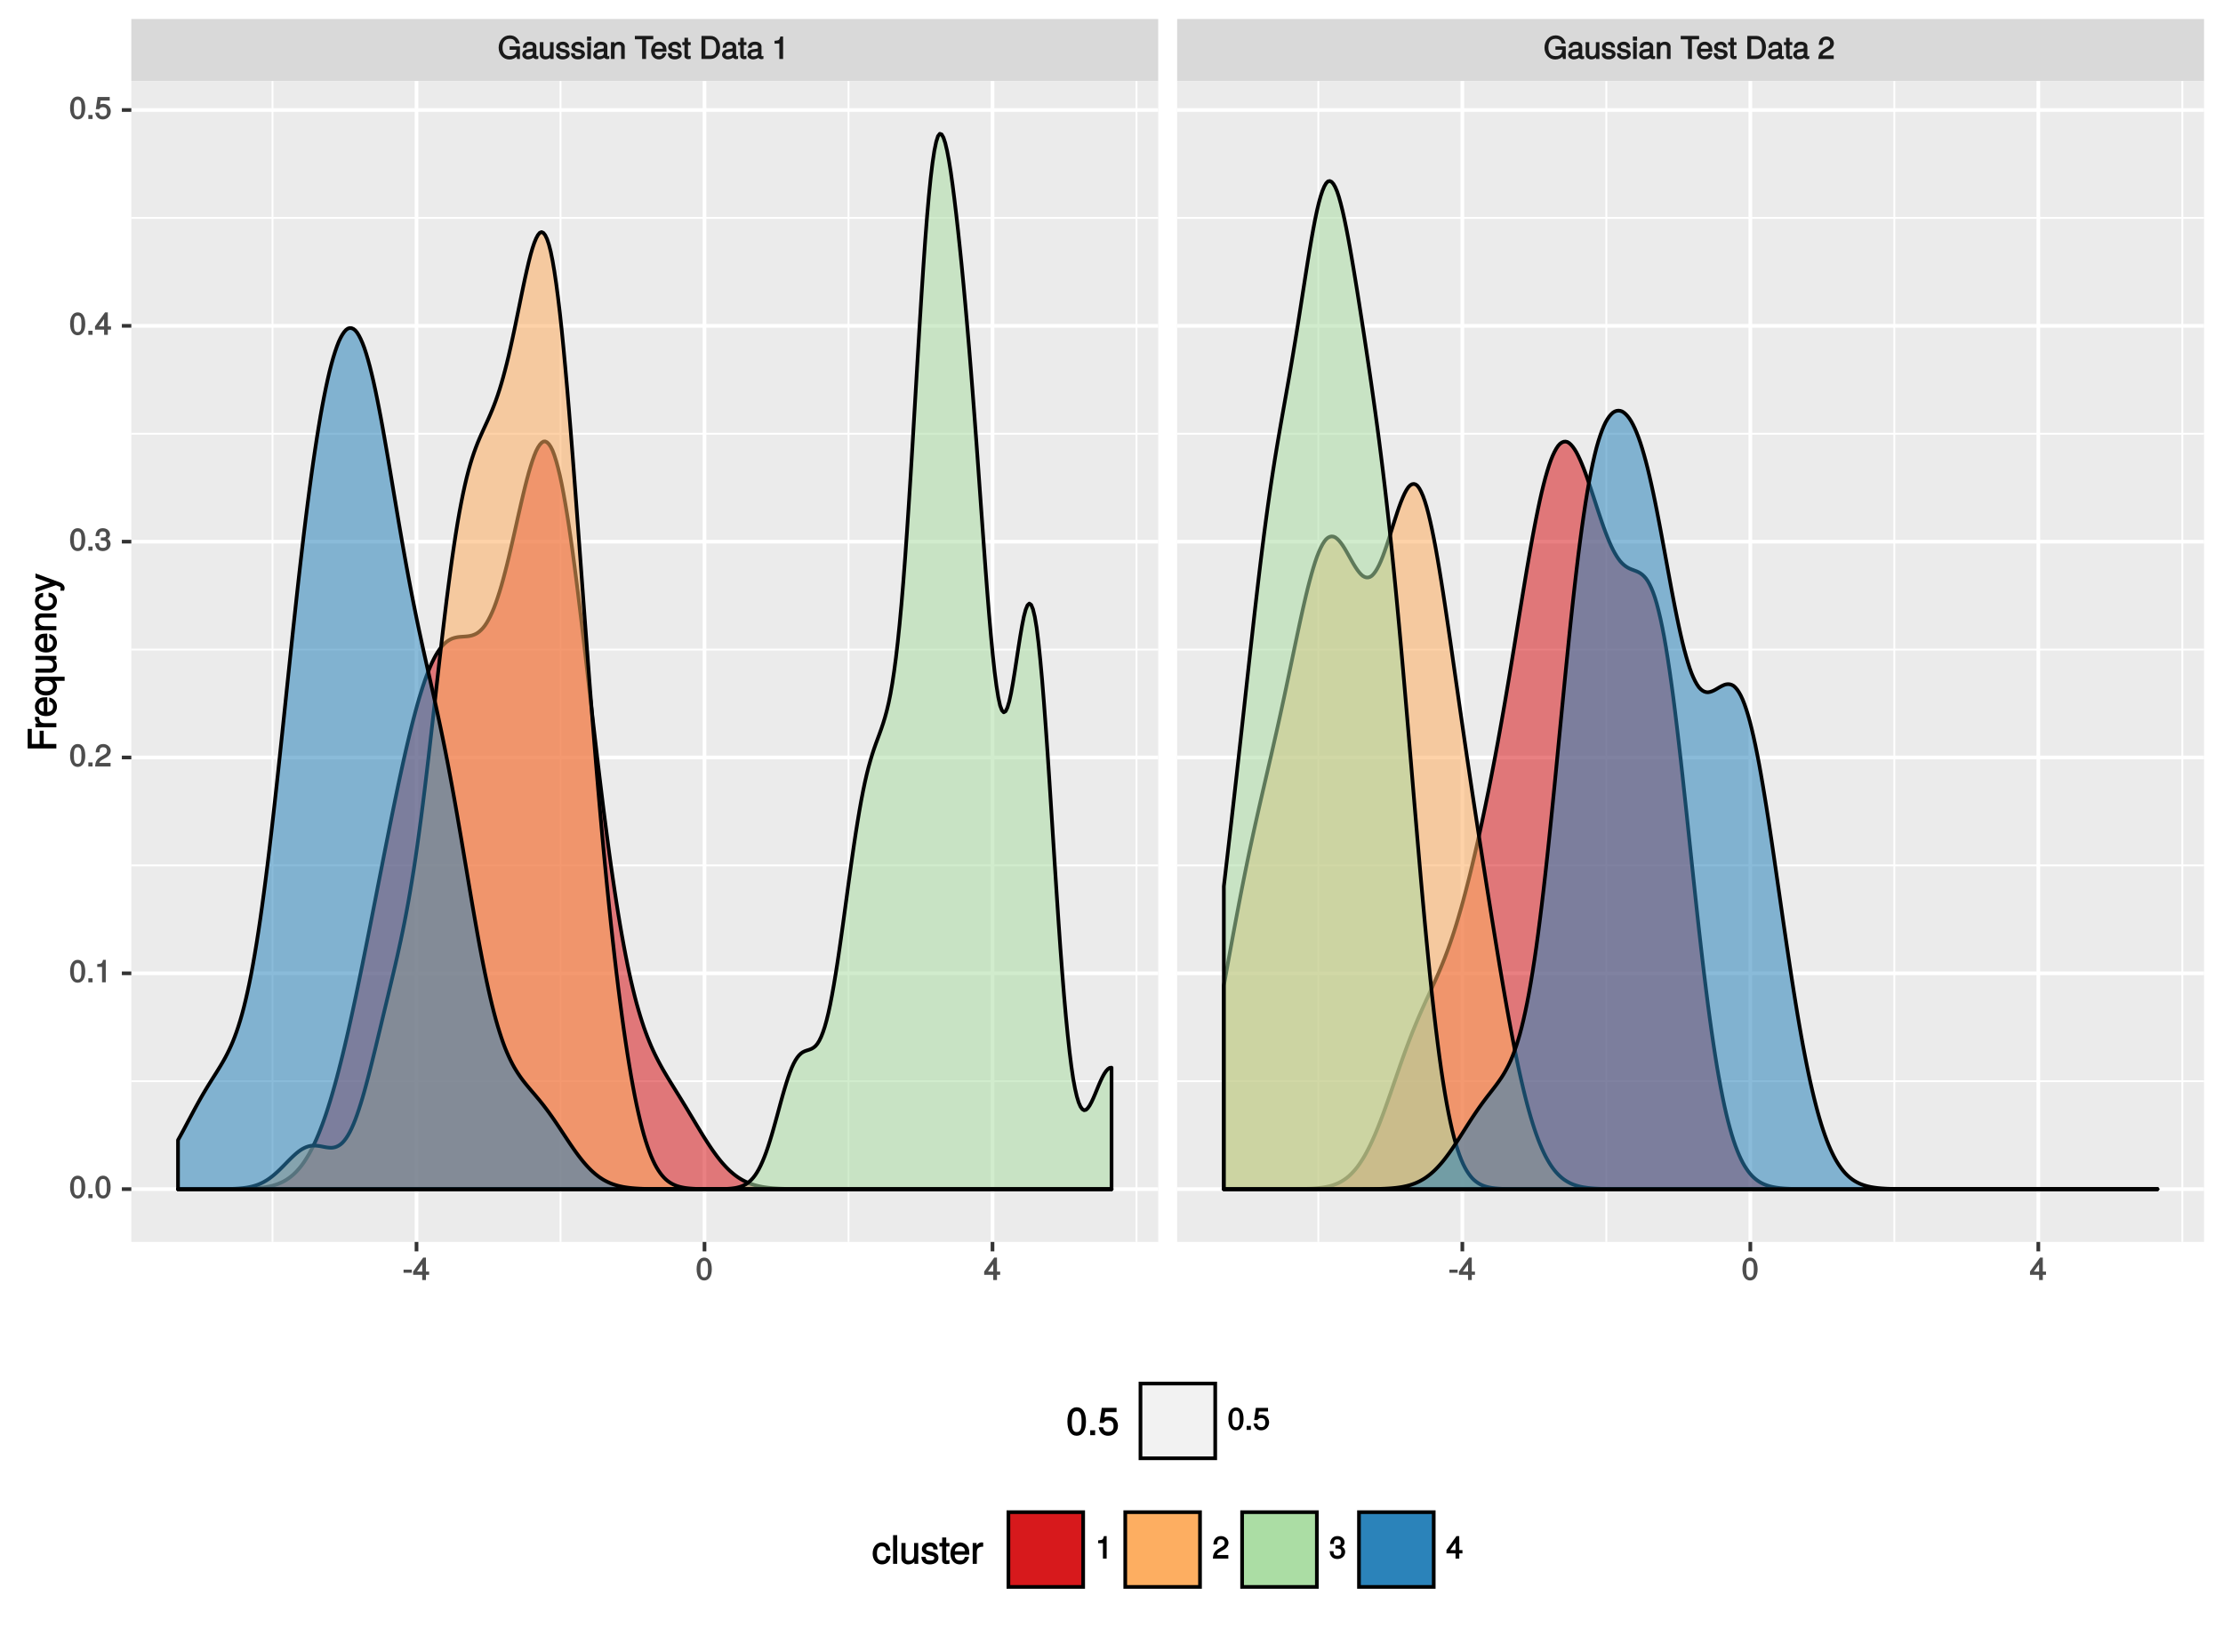 <?xml version="1.0" encoding="UTF-8"?>
<svg xmlns="http://www.w3.org/2000/svg" xmlns:xlink="http://www.w3.org/1999/xlink" width="643pt" height="478pt" viewBox="0 0 643 478" version="1.1">
<defs>
<g>
<symbol overflow="visible" id="glyph0-0">
<path style="stroke:none;" d=""/>
</symbol>
<symbol overflow="visible" id="glyph0-1">
<path style="stroke:none;" d="M 6.391 -0.125 L 6.391 -3.656 L 3.406 -3.656 L 3.406 -2.672 L 5.359 -2.672 L 5.359 -2.625 C 5.359 -1.484 4.672 -0.828 3.5 -0.828 C 2.047 -0.828 1.359 -1.75 1.359 -3.312 C 1.359 -4.891 2.109 -5.844 3.453 -5.844 C 4.438 -5.844 4.984 -5.422 5.188 -4.469 L 6.328 -4.469 C 6.062 -5.906 4.938 -6.828 3.469 -6.828 C 1.5 -6.828 0.234 -5.188 0.234 -3.266 C 0.234 -1.297 1.594 0.156 3.328 0.156 C 4.203 0.156 5 -0.188 5.422 -0.672 L 5.594 0 L 6.391 0 Z M 6.391 -0.125 "/>
</symbol>
<symbol overflow="visible" id="glyph0-2">
<path style="stroke:none;" d="M 4.859 -0.156 L 4.859 -0.875 C 4.625 -0.812 4.594 -0.812 4.547 -0.812 C 4.297 -0.812 4.297 -0.812 4.297 -1.047 L 4.297 -3.609 C 4.297 -4.438 3.547 -5 2.422 -5 C 1.297 -5 0.453 -4.438 0.406 -3.25 L 1.438 -3.25 C 1.516 -3.938 1.703 -4.062 2.391 -4.062 C 3.047 -4.062 3.266 -3.953 3.266 -3.516 L 3.266 -3.312 C 3.266 -3.016 3.234 -3.016 2.656 -2.938 C 1.625 -2.812 1.453 -2.766 1.172 -2.656 C 0.641 -2.438 0.219 -1.891 0.219 -1.328 C 0.219 -0.5 0.953 0.125 1.875 0.125 C 2.469 0.125 3.156 -0.156 3.359 -0.375 C 3.375 -0.328 3.844 0.062 4.203 0.062 C 4.359 0.062 4.469 0.047 4.859 -0.047 Z M 3.266 -1.719 C 3.266 -1.062 2.75 -0.781 2.047 -0.781 C 1.469 -0.781 1.281 -0.844 1.281 -1.344 C 1.281 -1.828 1.453 -1.906 2.25 -2.016 C 3.016 -2.125 3.172 -2.156 3.266 -2.203 Z M 3.266 -1.719 "/>
</symbol>
<symbol overflow="visible" id="glyph0-3">
<path style="stroke:none;" d="M 4.391 -0.125 L 4.391 -4.875 L 3.359 -4.875 L 3.359 -2.203 C 3.359 -1.266 3.016 -0.781 2.25 -0.781 C 1.672 -0.781 1.453 -1 1.453 -1.547 L 1.453 -4.875 L 0.406 -4.875 L 0.406 -1.266 C 0.406 -0.5 1.141 0.125 2.047 0.125 C 2.719 0.125 3.25 -0.141 3.688 -0.75 L 3.422 -0.844 L 3.422 0 L 4.391 0 Z M 4.391 -0.125 "/>
</symbol>
<symbol overflow="visible" id="glyph0-4">
<path style="stroke:none;" d="M 4.188 -1.422 C 4.188 -2.109 3.656 -2.594 2.734 -2.812 L 2.031 -2.969 C 1.438 -3.109 1.328 -3.172 1.328 -3.5 C 1.328 -3.922 1.562 -4.062 2.156 -4.062 C 2.75 -4.062 2.906 -3.938 2.922 -3.328 L 4 -3.328 C 4 -4.359 3.25 -5 2.188 -5 C 1.109 -5 0.25 -4.312 0.25 -3.469 C 0.25 -2.75 0.781 -2.266 1.875 -2 L 2.562 -1.844 C 3.062 -1.719 3.109 -1.703 3.109 -1.359 C 3.109 -0.938 2.844 -0.812 2.203 -0.812 C 1.547 -0.812 1.312 -0.828 1.203 -1.672 L 0.125 -1.672 C 0.172 -0.469 0.938 0.125 2.141 0.125 C 3.297 0.125 4.188 -0.531 4.188 -1.422 Z M 4.188 -1.422 "/>
</symbol>
<symbol overflow="visible" id="glyph0-5">
<path style="stroke:none;" d="M 1.5 -0.125 L 1.5 -4.875 L 0.453 -4.875 L 0.453 0 L 1.5 0 Z M 1.594 -5.438 L 1.594 -6.484 L 0.375 -6.484 L 0.375 -5.297 L 1.594 -5.297 Z M 1.594 -5.438 "/>
</symbol>
<symbol overflow="visible" id="glyph0-6">
<path style="stroke:none;" d="M 4.438 -0.125 L 4.438 -3.609 C 4.438 -4.375 3.719 -5 2.828 -5 C 2.141 -5 1.578 -4.703 1.172 -4.062 L 1.438 -3.969 L 1.438 -4.875 L 0.453 -4.875 L 0.453 0 L 1.5 0 L 1.5 -2.672 C 1.5 -3.609 1.859 -4.094 2.609 -4.094 C 3.188 -4.094 3.391 -3.875 3.391 -3.328 L 3.391 0 L 4.438 0 Z M 4.438 -0.125 "/>
</symbol>
<symbol overflow="visible" id="glyph0-7">
<path style="stroke:none;" d=""/>
</symbol>
<symbol overflow="visible" id="glyph0-8">
<path style="stroke:none;" d="M 5.359 -5.828 L 5.359 -6.672 L 0.031 -6.672 L 0.031 -5.688 L 2.141 -5.688 L 2.141 0 L 3.266 0 L 3.266 -5.688 L 5.359 -5.688 Z M 5.359 -5.828 "/>
</symbol>
<symbol overflow="visible" id="glyph0-9">
<path style="stroke:none;" d="M 4.656 -2.219 C 4.656 -2.891 4.609 -3.312 4.484 -3.656 C 4.172 -4.422 3.328 -5 2.469 -5 C 1.172 -5 0.188 -3.922 0.188 -2.406 C 0.188 -0.891 1.156 0.125 2.453 0.125 C 3.5 0.125 4.375 -0.594 4.594 -1.656 L 3.562 -1.656 C 3.312 -0.922 3.062 -0.812 2.469 -0.812 C 1.703 -0.812 1.281 -1.172 1.266 -2.094 L 4.656 -2.094 Z M 3.828 -2.781 C 3.828 -2.781 3.609 -2.938 3.641 -2.953 L 1.297 -2.953 C 1.344 -3.641 1.719 -4.062 2.453 -4.062 C 3.172 -4.062 3.578 -3.594 3.578 -2.875 Z M 3.828 -2.781 "/>
</symbol>
<symbol overflow="visible" id="glyph0-10">
<path style="stroke:none;" d="M 2.391 -0.125 L 2.391 -0.922 C 2.141 -0.859 2.016 -0.844 1.875 -0.844 C 1.562 -0.844 1.625 -0.797 1.625 -1.125 L 1.625 -4.016 L 2.391 -4.016 L 2.391 -4.875 L 1.625 -4.875 L 1.625 -6.141 L 0.594 -6.141 L 0.594 -4.875 L -0.031 -4.875 L -0.031 -4.016 L 0.594 -4.016 L 0.594 -0.797 C 0.594 -0.328 1.062 0.062 1.641 0.062 C 1.812 0.062 1.984 0.047 2.391 -0.031 Z M 2.391 -0.125 "/>
</symbol>
<symbol overflow="visible" id="glyph0-11">
<path style="stroke:none;" d="M 6.016 -3.344 C 6.016 -5.328 4.875 -6.672 3.25 -6.672 L 0.625 -6.672 L 0.625 0 L 3.25 0 C 4.875 0 6.016 -1.344 6.016 -3.344 Z M 4.891 -3.328 C 4.891 -1.719 4.375 -0.984 3.109 -0.984 L 1.75 -0.984 L 1.75 -5.688 L 3.109 -5.688 C 4.375 -5.688 4.891 -4.969 4.891 -3.328 Z M 4.891 -3.328 "/>
</symbol>
<symbol overflow="visible" id="glyph0-12">
<path style="stroke:none;" d="M 3.203 -0.125 L 3.203 -6.5 L 2.422 -6.5 C 2.109 -5.406 2.094 -5.406 0.734 -5.25 L 0.734 -4.438 L 2.125 -4.438 L 2.125 0 L 3.203 0 Z M 3.203 -0.125 "/>
</symbol>
<symbol overflow="visible" id="glyph0-13">
<path style="stroke:none;" d="M 4.641 -4.547 C 4.641 -5.594 3.672 -6.5 2.5 -6.5 C 1.219 -6.5 0.328 -5.719 0.281 -4.078 L 1.359 -4.078 C 1.422 -5.25 1.703 -5.562 2.469 -5.562 C 3.172 -5.562 3.547 -5.188 3.547 -4.516 C 3.547 -4.031 3.297 -3.703 2.75 -3.391 L 1.938 -2.922 C 0.641 -2.188 0.219 -1.5 0.125 0 L 4.594 0 L 4.594 -1.031 L 1.344 -1.031 C 1.406 -1.406 1.641 -1.641 2.406 -2.078 L 3.281 -2.562 C 4.156 -3.031 4.641 -3.781 4.641 -4.547 Z M 4.641 -4.547 "/>
</symbol>
<symbol overflow="visible" id="glyph0-14">
<path style="stroke:none;" d="M 4.609 -3.125 C 4.609 -5.297 3.781 -6.5 2.422 -6.5 C 1.078 -6.5 0.219 -5.281 0.219 -3.188 C 0.219 -1.078 1.078 0.125 2.422 0.125 C 3.734 0.125 4.609 -1.078 4.609 -3.125 Z M 3.516 -3.203 C 3.516 -1.438 3.266 -0.781 2.406 -0.781 C 1.578 -0.781 1.312 -1.469 1.312 -3.172 C 1.312 -4.875 1.578 -5.547 2.422 -5.547 C 3.25 -5.547 3.516 -4.875 3.516 -3.203 Z M 3.516 -3.203 "/>
</symbol>
<symbol overflow="visible" id="glyph0-15">
<path style="stroke:none;" d="M 1.828 -0.125 L 1.828 -1.172 L 0.609 -1.172 L 0.609 0 L 1.828 0 Z M 1.828 -0.125 "/>
</symbol>
<symbol overflow="visible" id="glyph0-16">
<path style="stroke:none;" d="M 4.594 -1.938 C 4.594 -2.703 4.141 -3.266 3.391 -3.531 L 3.391 -3.266 C 3.969 -3.5 4.422 -4.031 4.422 -4.656 C 4.422 -5.734 3.547 -6.5 2.359 -6.5 C 1.109 -6.5 0.281 -5.688 0.25 -4.219 L 1.344 -4.219 C 1.359 -5.281 1.578 -5.562 2.375 -5.562 C 3.062 -5.562 3.312 -5.281 3.312 -4.625 C 3.312 -3.953 3.188 -3.812 1.781 -3.812 L 1.781 -2.906 L 2.359 -2.906 C 3.219 -2.906 3.5 -2.625 3.5 -1.938 C 3.5 -1.156 3.172 -0.812 2.359 -0.812 C 1.516 -0.812 1.266 -1.109 1.203 -2.141 L 0.109 -2.141 C 0.219 -0.625 1.062 0.125 2.344 0.125 C 3.625 0.125 4.594 -0.766 4.594 -1.938 Z M 4.594 -1.938 "/>
</symbol>
<symbol overflow="visible" id="glyph0-17">
<path style="stroke:none;" d="M 4.719 -1.625 L 4.719 -2.453 L 3.797 -2.453 L 3.797 -6.5 L 3 -6.5 L 0.094 -2.469 L 0.094 -1.5 L 2.719 -1.5 L 2.719 0 L 3.797 0 L 3.797 -1.5 L 4.719 -1.5 Z M 2.875 -2.453 L 1.203 -2.453 L 2.984 -4.953 L 2.719 -5.047 L 2.719 -2.453 Z M 2.875 -2.453 "/>
</symbol>
<symbol overflow="visible" id="glyph0-18">
<path style="stroke:none;" d="M 4.656 -2.203 C 4.656 -3.438 3.688 -4.375 2.5 -4.375 C 2.062 -4.375 1.594 -4.219 1.547 -4.188 L 1.719 -5.344 L 4.344 -5.344 L 4.344 -6.375 L 0.828 -6.375 L 0.328 -2.844 L 1.281 -2.844 C 1.688 -3.312 1.875 -3.422 2.359 -3.422 C 3.188 -3.422 3.562 -3.016 3.562 -2.094 C 3.562 -1.203 3.203 -0.812 2.359 -0.812 C 1.688 -0.812 1.422 -1.031 1.203 -1.859 L 0.125 -1.859 C 0.406 -0.5 1.266 0.125 2.375 0.125 C 3.641 0.125 4.656 -0.875 4.656 -2.203 Z M 4.656 -2.203 "/>
</symbol>
<symbol overflow="visible" id="glyph0-19">
<path style="stroke:none;" d="M 2.641 -2.25 L 2.641 -3.016 L 0.25 -3.016 L 0.25 -2.109 L 2.641 -2.109 Z M 2.641 -2.25 "/>
</symbol>
<symbol overflow="visible" id="glyph1-0">
<path style="stroke:none;" d=""/>
</symbol>
<symbol overflow="visible" id="glyph1-1">
<path style="stroke:none;" d="M -7.25 -6.5 L -8.297 -6.5 L -8.297 -0.844 L 0 -0.844 L 0 -2.141 L -3.656 -2.141 L -3.656 -5.969 L -4.828 -5.969 L -4.828 -2.141 L -7.109 -2.141 L -7.109 -6.5 Z M -7.25 -6.5 "/>
</symbol>
<symbol overflow="visible" id="glyph1-2">
<path style="stroke:none;" d="M -5.094 -3.656 L -6.156 -3.656 C -6.188 -3.375 -6.203 -3.297 -6.203 -3.172 C -6.203 -2.578 -5.812 -2.031 -4.953 -1.5 L -4.844 -1.734 L -6.031 -1.734 L -6.031 -0.625 L 0 -0.625 L 0 -1.812 L -3.125 -1.812 C -4.422 -1.812 -4.938 -2.109 -4.969 -3.656 Z M -5.094 -3.656 "/>
</symbol>
<symbol overflow="visible" id="glyph1-3">
<path style="stroke:none;" d="M -2.75 -5.781 C -3.594 -5.781 -4.109 -5.703 -4.547 -5.547 C -5.484 -5.172 -6.203 -4.156 -6.203 -3.078 C -6.203 -1.469 -4.875 -0.297 -2.984 -0.297 C -1.094 -0.297 0.172 -1.438 0.172 -3.062 C 0.172 -4.375 -0.719 -5.422 -2.031 -5.672 L -2.031 -4.5 C -1.125 -4.203 -0.953 -3.828 -0.953 -3.094 C -0.953 -2.141 -1.438 -1.547 -2.625 -1.531 L -2.625 -5.781 Z M -3.469 -4.75 C -3.469 -4.75 -3.625 -4.562 -3.641 -4.578 L -3.641 -1.562 C -4.516 -1.625 -5.078 -2.141 -5.078 -3.062 C -5.078 -3.969 -4.469 -4.516 -3.562 -4.516 Z M -3.469 -4.75 "/>
</symbol>
<symbol overflow="visible" id="glyph1-4">
<path style="stroke:none;" d="M 2.266 -5.578 L -6.031 -5.578 L -6.031 -4.484 L -5.125 -4.484 L -5.219 -4.719 C -5.828 -4.297 -6.203 -3.547 -6.203 -2.797 C -6.203 -1.281 -4.859 -0.141 -2.953 -0.141 C -1.078 -0.141 0.172 -1.234 0.172 -2.75 C 0.172 -3.547 -0.156 -4.188 -0.781 -4.625 L -0.875 -4.391 L 2.391 -4.391 L 2.391 -5.578 Z M -2.984 -4.391 C -1.656 -4.391 -0.969 -3.891 -0.969 -2.922 C -0.969 -1.906 -1.672 -1.375 -3.016 -1.375 C -4.344 -1.375 -5.078 -1.906 -5.078 -2.922 C -5.078 -3.906 -4.328 -4.391 -2.984 -4.391 Z M -2.984 -4.391 "/>
</symbol>
<symbol overflow="visible" id="glyph1-5">
<path style="stroke:none;" d="M -0.125 -5.438 L -6.031 -5.438 L -6.031 -4.25 L -2.719 -4.25 C -1.547 -4.25 -0.906 -3.766 -0.906 -2.812 C -0.906 -2.094 -1.203 -1.766 -1.906 -1.766 L -6.031 -1.766 L -6.031 -0.578 L -1.547 -0.578 C -0.578 -0.578 0.172 -1.438 0.172 -2.547 C 0.172 -3.406 -0.172 -4.031 -0.922 -4.562 L -1.016 -4.328 L 0 -4.328 L 0 -5.438 Z M -0.125 -5.438 "/>
</symbol>
<symbol overflow="visible" id="glyph1-6">
<path style="stroke:none;" d="M -0.125 -5.484 L -4.484 -5.484 C -5.438 -5.484 -6.203 -4.641 -6.203 -3.531 C -6.203 -2.672 -5.828 -2.031 -5.031 -1.516 L -4.922 -1.75 L -6.031 -1.75 L -6.031 -0.625 L 0 -0.625 L 0 -1.812 L -3.312 -1.812 C -4.484 -1.812 -5.125 -2.328 -5.125 -3.25 C -5.125 -3.984 -4.812 -4.297 -4.125 -4.297 L 0 -4.297 L 0 -5.484 Z M -0.125 -5.484 "/>
</symbol>
<symbol overflow="visible" id="glyph1-7">
<path style="stroke:none;" d="M -2.25 -5.25 L -2.25 -4.203 C -1.188 -4.031 -0.953 -3.703 -0.953 -2.922 C -0.953 -1.906 -1.594 -1.438 -2.953 -1.438 C -4.406 -1.438 -5.078 -1.891 -5.078 -2.891 C -5.078 -3.656 -4.766 -4 -3.828 -4.141 L -3.828 -5.328 C -5.375 -5.203 -6.203 -4.188 -6.203 -2.906 C -6.203 -1.359 -4.875 -0.203 -2.953 -0.203 C -1.094 -0.203 0.172 -1.328 0.172 -2.891 C 0.172 -4.266 -0.797 -5.266 -2.25 -5.391 Z M -2.25 -5.25 "/>
</symbol>
<symbol overflow="visible" id="glyph1-8">
<path style="stroke:none;" d="M -6.031 -5.266 L -6.031 -4.172 L -1.406 -2.531 L -1.406 -2.812 L -6.031 -1.281 L -6.031 -0.031 L -0.109 -2.031 L 0.797 -1.672 C 1.203 -1.516 1.219 -1.469 1.219 -1.078 C 1.219 -0.953 1.203 -0.797 1.141 -0.453 L 2.203 -0.453 C 2.328 -0.688 2.391 -0.969 2.391 -1.203 C 2.391 -1.859 1.906 -2.516 1.078 -2.828 L -6.031 -5.438 Z M -6.031 -5.266 "/>
</symbol>
<symbol overflow="visible" id="glyph2-0">
<path style="stroke:none;" d=""/>
</symbol>
<symbol overflow="visible" id="glyph2-1">
<path style="stroke:none;" d="M 5.703 -3.891 C 5.703 -6.594 4.719 -8.078 3.031 -8.078 C 1.344 -8.078 0.328 -6.562 0.328 -3.953 C 0.328 -1.312 1.359 0.172 3.031 0.172 C 4.672 0.172 5.703 -1.312 5.703 -3.891 Z M 4.438 -3.969 C 4.438 -1.766 4.078 -0.906 3 -0.906 C 1.984 -0.906 1.594 -1.797 1.594 -3.938 C 1.594 -6.078 1.984 -6.938 3.031 -6.938 C 4.062 -6.938 4.438 -6.062 4.438 -3.969 Z M 4.438 -3.969 "/>
</symbol>
<symbol overflow="visible" id="glyph2-2">
<path style="stroke:none;" d="M 2.234 -0.125 L 2.234 -1.422 L 0.812 -1.422 L 0.812 0 L 2.234 0 Z M 2.234 -0.125 "/>
</symbol>
<symbol overflow="visible" id="glyph2-3">
<path style="stroke:none;" d="M 5.781 -2.719 C 5.781 -4.25 4.625 -5.406 3.125 -5.406 C 2.578 -5.406 2.031 -5.219 1.859 -5.094 L 2.094 -6.672 L 5.375 -6.672 L 5.375 -7.906 L 1.094 -7.906 L 0.469 -3.547 L 1.578 -3.547 C 2.062 -4.125 2.344 -4.281 2.953 -4.281 C 4 -4.281 4.516 -3.734 4.516 -2.578 C 4.516 -1.469 4 -0.969 2.953 -0.969 C 2.094 -0.969 1.719 -1.25 1.453 -2.281 L 0.203 -2.281 C 0.562 -0.578 1.578 0.172 2.969 0.172 C 4.547 0.172 5.781 -1.062 5.781 -2.719 Z M 5.781 -2.719 "/>
</symbol>
<symbol overflow="visible" id="glyph2-4">
<path style="stroke:none;" d="M 5.25 -2.25 L 4.203 -2.25 C 4.031 -1.188 3.703 -0.953 2.922 -0.953 C 1.906 -0.953 1.438 -1.594 1.438 -2.953 C 1.438 -4.406 1.891 -5.078 2.891 -5.078 C 3.656 -5.078 4 -4.766 4.141 -3.828 L 5.328 -3.828 C 5.203 -5.375 4.188 -6.203 2.906 -6.203 C 1.359 -6.203 0.203 -4.875 0.203 -2.953 C 0.203 -1.094 1.328 0.172 2.891 0.172 C 4.266 0.172 5.266 -0.797 5.391 -2.25 Z M 5.25 -2.25 "/>
</symbol>
<symbol overflow="visible" id="glyph2-5">
<path style="stroke:none;" d="M 1.797 -0.125 L 1.797 -8.297 L 0.609 -8.297 L 0.609 0 L 1.797 0 Z M 1.797 -0.125 "/>
</symbol>
<symbol overflow="visible" id="glyph2-6">
<path style="stroke:none;" d="M 5.438 -0.125 L 5.438 -6.031 L 4.25 -6.031 L 4.25 -2.719 C 4.25 -1.547 3.766 -0.906 2.812 -0.906 C 2.094 -0.906 1.766 -1.203 1.766 -1.906 L 1.766 -6.031 L 0.578 -6.031 L 0.578 -1.547 C 0.578 -0.578 1.438 0.172 2.547 0.172 C 3.406 0.172 4.031 -0.172 4.562 -0.922 L 4.328 -1.016 L 4.328 0 L 5.438 0 Z M 5.438 -0.125 "/>
</symbol>
<symbol overflow="visible" id="glyph2-7">
<path style="stroke:none;" d="M 5.188 -1.75 C 5.188 -2.609 4.562 -3.172 3.422 -3.453 L 2.547 -3.656 C 1.797 -3.844 1.609 -3.938 1.609 -4.344 C 1.609 -4.875 1.953 -5.078 2.688 -5.078 C 3.438 -5.078 3.688 -4.891 3.703 -4.156 L 4.953 -4.156 C 4.938 -5.422 4.062 -6.203 2.734 -6.203 C 1.391 -6.203 0.375 -5.375 0.375 -4.297 C 0.375 -3.406 0.984 -2.844 2.344 -2.516 L 3.203 -2.297 C 3.844 -2.141 3.953 -2.094 3.953 -1.672 C 3.953 -1.141 3.547 -0.953 2.75 -0.953 C 1.922 -0.953 1.594 -1.016 1.453 -2.031 L 0.234 -2.031 C 0.281 -0.562 1.172 0.172 2.672 0.172 C 4.125 0.172 5.188 -0.641 5.188 -1.75 Z M 5.188 -1.75 "/>
</symbol>
<symbol overflow="visible" id="glyph2-8">
<path style="stroke:none;" d="M 2.922 -0.125 L 2.922 -1.078 C 2.672 -1.016 2.531 -1 2.359 -1 C 1.953 -1 1.984 -0.969 1.984 -1.375 L 1.984 -5.016 L 2.922 -5.016 L 2.922 -6.031 L 1.984 -6.031 L 1.984 -7.625 L 0.797 -7.625 L 0.797 -6.031 L 0.016 -6.031 L 0.016 -5.016 L 0.797 -5.016 L 0.797 -0.969 C 0.797 -0.391 1.328 0.078 2.047 0.078 C 2.266 0.078 2.484 0.062 2.922 -0.016 Z M 2.922 -0.125 "/>
</symbol>
<symbol overflow="visible" id="glyph2-9">
<path style="stroke:none;" d="M 5.781 -2.75 C 5.781 -3.594 5.703 -4.109 5.547 -4.547 C 5.172 -5.484 4.156 -6.203 3.078 -6.203 C 1.469 -6.203 0.297 -4.875 0.297 -2.984 C 0.297 -1.094 1.438 0.172 3.062 0.172 C 4.375 0.172 5.422 -0.719 5.672 -2.031 L 4.5 -2.031 C 4.203 -1.125 3.828 -0.953 3.094 -0.953 C 2.141 -0.953 1.547 -1.438 1.531 -2.625 L 5.781 -2.625 Z M 4.75 -3.469 C 4.75 -3.469 4.562 -3.625 4.578 -3.641 L 1.562 -3.641 C 1.625 -4.516 2.141 -5.078 3.062 -5.078 C 3.969 -5.078 4.516 -4.469 4.516 -3.562 Z M 4.75 -3.469 "/>
</symbol>
<symbol overflow="visible" id="glyph2-10">
<path style="stroke:none;" d="M 3.656 -5.094 L 3.656 -6.156 C 3.375 -6.188 3.297 -6.203 3.172 -6.203 C 2.578 -6.203 2.031 -5.812 1.5 -4.953 L 1.734 -4.844 L 1.734 -6.031 L 0.625 -6.031 L 0.625 0 L 1.812 0 L 1.812 -3.125 C 1.812 -4.422 2.109 -4.938 3.656 -4.969 Z M 3.656 -5.094 "/>
</symbol>
</g>
<clipPath id="clip1">
  <path d="M 37.984 5.48 L 336 5.48 L 336 24 L 37.984 24 Z M 37.984 5.48 "/>
</clipPath>
<clipPath id="clip2">
  <path d="M 340.492 5.48 L 638 5.48 L 638 24 L 340.492 24 Z M 340.492 5.48 "/>
</clipPath>
<clipPath id="clip3">
  <path d="M 37.984 23.438 L 336 23.438 L 336 360 L 37.984 360 Z M 37.984 23.438 "/>
</clipPath>
<clipPath id="clip4">
  <path d="M 37.984 312 L 336 312 L 336 314 L 37.984 314 Z M 37.984 312 "/>
</clipPath>
<clipPath id="clip5">
  <path d="M 37.984 250 L 336 250 L 336 251 L 37.984 251 Z M 37.984 250 "/>
</clipPath>
<clipPath id="clip6">
  <path d="M 37.984 187 L 336 187 L 336 189 L 37.984 189 Z M 37.984 187 "/>
</clipPath>
<clipPath id="clip7">
  <path d="M 37.984 125 L 336 125 L 336 126 L 37.984 126 Z M 37.984 125 "/>
</clipPath>
<clipPath id="clip8">
  <path d="M 37.984 62 L 336 62 L 336 64 L 37.984 64 Z M 37.984 62 "/>
</clipPath>
<clipPath id="clip9">
  <path d="M 78 23.438 L 80 23.438 L 80 360 L 78 360 Z M 78 23.438 "/>
</clipPath>
<clipPath id="clip10">
  <path d="M 161 23.438 L 163 23.438 L 163 360 L 161 360 Z M 161 23.438 "/>
</clipPath>
<clipPath id="clip11">
  <path d="M 245 23.438 L 246 23.438 L 246 360 L 245 360 Z M 245 23.438 "/>
</clipPath>
<clipPath id="clip12">
  <path d="M 328 23.438 L 329 23.438 L 329 360 L 328 360 Z M 328 23.438 "/>
</clipPath>
<clipPath id="clip13">
  <path d="M 37.984 343 L 336 343 L 336 345 L 37.984 345 Z M 37.984 343 "/>
</clipPath>
<clipPath id="clip14">
  <path d="M 37.984 281 L 336 281 L 336 283 L 37.984 283 Z M 37.984 281 "/>
</clipPath>
<clipPath id="clip15">
  <path d="M 37.984 218 L 336 218 L 336 220 L 37.984 220 Z M 37.984 218 "/>
</clipPath>
<clipPath id="clip16">
  <path d="M 37.984 156 L 336 156 L 336 158 L 37.984 158 Z M 37.984 156 "/>
</clipPath>
<clipPath id="clip17">
  <path d="M 37.984 93 L 336 93 L 336 95 L 37.984 95 Z M 37.984 93 "/>
</clipPath>
<clipPath id="clip18">
  <path d="M 37.984 31 L 336 31 L 336 33 L 37.984 33 Z M 37.984 31 "/>
</clipPath>
<clipPath id="clip19">
  <path d="M 119 23.438 L 122 23.438 L 122 360 L 119 360 Z M 119 23.438 "/>
</clipPath>
<clipPath id="clip20">
  <path d="M 203 23.438 L 205 23.438 L 205 360 L 203 360 Z M 203 23.438 "/>
</clipPath>
<clipPath id="clip21">
  <path d="M 286 23.438 L 288 23.438 L 288 360 L 286 360 Z M 286 23.438 "/>
</clipPath>
<clipPath id="clip22">
  <path d="M 340.492 23.438 L 638 23.438 L 638 360 L 340.492 360 Z M 340.492 23.438 "/>
</clipPath>
<clipPath id="clip23">
  <path d="M 340.492 312 L 638 312 L 638 314 L 340.492 314 Z M 340.492 312 "/>
</clipPath>
<clipPath id="clip24">
  <path d="M 340.492 250 L 638 250 L 638 251 L 340.492 251 Z M 340.492 250 "/>
</clipPath>
<clipPath id="clip25">
  <path d="M 340.492 187 L 638 187 L 638 189 L 340.492 189 Z M 340.492 187 "/>
</clipPath>
<clipPath id="clip26">
  <path d="M 340.492 125 L 638 125 L 638 126 L 340.492 126 Z M 340.492 125 "/>
</clipPath>
<clipPath id="clip27">
  <path d="M 340.492 62 L 638 62 L 638 64 L 340.492 64 Z M 340.492 62 "/>
</clipPath>
<clipPath id="clip28">
  <path d="M 381 23.438 L 382 23.438 L 382 360 L 381 360 Z M 381 23.438 "/>
</clipPath>
<clipPath id="clip29">
  <path d="M 464 23.438 L 465 23.438 L 465 360 L 464 360 Z M 464 23.438 "/>
</clipPath>
<clipPath id="clip30">
  <path d="M 547 23.438 L 549 23.438 L 549 360 L 547 360 Z M 547 23.438 "/>
</clipPath>
<clipPath id="clip31">
  <path d="M 630 23.438 L 632 23.438 L 632 360 L 630 360 Z M 630 23.438 "/>
</clipPath>
<clipPath id="clip32">
  <path d="M 340.492 343 L 638.52 343 L 638.52 345 L 340.492 345 Z M 340.492 343 "/>
</clipPath>
<clipPath id="clip33">
  <path d="M 340.492 281 L 638.52 281 L 638.52 283 L 340.492 283 Z M 340.492 281 "/>
</clipPath>
<clipPath id="clip34">
  <path d="M 340.492 218 L 638.52 218 L 638.52 220 L 340.492 220 Z M 340.492 218 "/>
</clipPath>
<clipPath id="clip35">
  <path d="M 340.492 156 L 638.52 156 L 638.52 158 L 340.492 158 Z M 340.492 156 "/>
</clipPath>
<clipPath id="clip36">
  <path d="M 340.492 93 L 638.52 93 L 638.52 95 L 340.492 95 Z M 340.492 93 "/>
</clipPath>
<clipPath id="clip37">
  <path d="M 340.492 31 L 638.52 31 L 638.52 33 L 340.492 33 Z M 340.492 31 "/>
</clipPath>
<clipPath id="clip38">
  <path d="M 422 23.438 L 424 23.438 L 424 360 L 422 360 Z M 422 23.438 "/>
</clipPath>
<clipPath id="clip39">
  <path d="M 505 23.438 L 507 23.438 L 507 360 L 505 360 Z M 505 23.438 "/>
</clipPath>
<clipPath id="clip40">
  <path d="M 589 23.438 L 591 23.438 L 591 360 L 589 360 Z M 589 23.438 "/>
</clipPath>
</defs>
<g id="surface2919">
<rect x="0" y="0" width="643" height="478" style="fill:rgb(100%,100%,100%);fill-opacity:1;stroke:none;"/>
<rect x="0" y="0" width="643" height="478" style="fill:rgb(100%,100%,100%);fill-opacity:1;stroke:none;"/>
<path style="fill:none;stroke-width:1.067;stroke-linecap:round;stroke-linejoin:round;stroke:rgb(100%,100%,100%);stroke-opacity:1;stroke-miterlimit:10;" d="M 0 478 L 643 478 L 643 0 L 0 0 Z M 0 478 "/>
<g clip-path="url(#clip1)" clip-rule="nonzero">
<path style=" stroke:none;fill-rule:nonzero;fill:rgb(85.098%,85.098%,85.098%);fill-opacity:1;" d="M 37.984 23.438 L 335.012 23.438 L 335.012 5.48 L 37.984 5.48 Z M 37.984 23.438 "/>
</g>
<g style="fill:rgb(10.196%,10.196%,10.196%);fill-opacity:1;">
  <use xlink:href="#glyph0-1" x="144" y="17.06"/>
  <use xlink:href="#glyph0-2" x="150.844" y="17.06"/>
  <use xlink:href="#glyph0-3" x="155.734" y="17.06"/>
  <use xlink:href="#glyph0-4" x="160.625" y="17.06"/>
  <use xlink:href="#glyph0-4" x="165.023" y="17.06"/>
  <use xlink:href="#glyph0-5" x="169.422" y="17.06"/>
  <use xlink:href="#glyph0-2" x="171.375" y="17.06"/>
  <use xlink:href="#glyph0-6" x="176.266" y="17.06"/>
  <use xlink:href="#glyph0-7" x="181.156" y="17.06"/>
  <use xlink:href="#glyph0-8" x="183.602" y="17.06"/>
  <use xlink:href="#glyph0-9" x="188.142" y="17.06"/>
  <use xlink:href="#glyph0-4" x="193.032" y="17.06"/>
  <use xlink:href="#glyph0-10" x="197.387" y="17.06"/>
  <use xlink:href="#glyph0-7" x="199.832" y="17.06"/>
  <use xlink:href="#glyph0-11" x="202.277" y="17.06"/>
  <use xlink:href="#glyph0-2" x="208.629" y="17.06"/>
  <use xlink:href="#glyph0-10" x="213.52" y="17.06"/>
  <use xlink:href="#glyph0-2" x="215.965" y="17.06"/>
  <use xlink:href="#glyph0-7" x="220.855" y="17.06"/>
  <use xlink:href="#glyph0-12" x="223.301" y="17.06"/>
</g>
<g clip-path="url(#clip2)" clip-rule="nonzero">
<path style=" stroke:none;fill-rule:nonzero;fill:rgb(85.098%,85.098%,85.098%);fill-opacity:1;" d="M 340.492 23.438 L 637.52 23.438 L 637.52 5.48 L 340.492 5.48 Z M 340.492 23.438 "/>
</g>
<g style="fill:rgb(10.196%,10.196%,10.196%);fill-opacity:1;">
  <use xlink:href="#glyph0-1" x="446.508" y="17.06"/>
  <use xlink:href="#glyph0-2" x="453.352" y="17.06"/>
  <use xlink:href="#glyph0-3" x="458.242" y="17.06"/>
  <use xlink:href="#glyph0-4" x="463.133" y="17.06"/>
  <use xlink:href="#glyph0-4" x="467.531" y="17.06"/>
  <use xlink:href="#glyph0-5" x="471.93" y="17.06"/>
  <use xlink:href="#glyph0-2" x="473.883" y="17.06"/>
  <use xlink:href="#glyph0-6" x="478.773" y="17.06"/>
  <use xlink:href="#glyph0-7" x="483.664" y="17.06"/>
  <use xlink:href="#glyph0-8" x="486.109" y="17.06"/>
  <use xlink:href="#glyph0-9" x="490.649" y="17.06"/>
  <use xlink:href="#glyph0-4" x="495.54" y="17.06"/>
  <use xlink:href="#glyph0-10" x="499.895" y="17.06"/>
  <use xlink:href="#glyph0-7" x="502.34" y="17.06"/>
  <use xlink:href="#glyph0-11" x="504.785" y="17.06"/>
  <use xlink:href="#glyph0-2" x="511.137" y="17.06"/>
  <use xlink:href="#glyph0-10" x="516.027" y="17.06"/>
  <use xlink:href="#glyph0-2" x="518.473" y="17.06"/>
  <use xlink:href="#glyph0-7" x="523.363" y="17.06"/>
  <use xlink:href="#glyph0-13" x="525.809" y="17.06"/>
</g>
<g clip-path="url(#clip3)" clip-rule="nonzero">
<path style=" stroke:none;fill-rule:nonzero;fill:rgb(92.157%,92.157%,92.157%);fill-opacity:1;" d="M 37.984 359.25 L 335.012 359.25 L 335.012 23.441 L 37.984 23.441 Z M 37.984 359.25 "/>
</g>
<g clip-path="url(#clip4)" clip-rule="nonzero">
<path style="fill:none;stroke-width:0.533;stroke-linecap:butt;stroke-linejoin:round;stroke:rgb(100%,100%,100%);stroke-opacity:1;stroke-miterlimit:10;" d="M 37.984 312.77 L 335.016 312.77 "/>
</g>
<g clip-path="url(#clip5)" clip-rule="nonzero">
<path style="fill:none;stroke-width:0.533;stroke-linecap:butt;stroke-linejoin:round;stroke:rgb(100%,100%,100%);stroke-opacity:1;stroke-miterlimit:10;" d="M 37.984 250.336 L 335.016 250.336 "/>
</g>
<g clip-path="url(#clip6)" clip-rule="nonzero">
<path style="fill:none;stroke-width:0.533;stroke-linecap:butt;stroke-linejoin:round;stroke:rgb(100%,100%,100%);stroke-opacity:1;stroke-miterlimit:10;" d="M 37.984 187.902 L 335.016 187.902 "/>
</g>
<g clip-path="url(#clip7)" clip-rule="nonzero">
<path style="fill:none;stroke-width:0.533;stroke-linecap:butt;stroke-linejoin:round;stroke:rgb(100%,100%,100%);stroke-opacity:1;stroke-miterlimit:10;" d="M 37.984 125.469 L 335.016 125.469 "/>
</g>
<g clip-path="url(#clip8)" clip-rule="nonzero">
<path style="fill:none;stroke-width:0.533;stroke-linecap:butt;stroke-linejoin:round;stroke:rgb(100%,100%,100%);stroke-opacity:1;stroke-miterlimit:10;" d="M 37.984 63.039 L 335.016 63.039 "/>
</g>
<g clip-path="url(#clip9)" clip-rule="nonzero">
<path style="fill:none;stroke-width:0.533;stroke-linecap:butt;stroke-linejoin:round;stroke:rgb(100%,100%,100%);stroke-opacity:1;stroke-miterlimit:10;" d="M 78.824 359.25 L 78.824 23.438 "/>
</g>
<g clip-path="url(#clip10)" clip-rule="nonzero">
<path style="fill:none;stroke-width:0.533;stroke-linecap:butt;stroke-linejoin:round;stroke:rgb(100%,100%,100%);stroke-opacity:1;stroke-miterlimit:10;" d="M 162.125 359.25 L 162.125 23.438 "/>
</g>
<g clip-path="url(#clip11)" clip-rule="nonzero">
<path style="fill:none;stroke-width:0.533;stroke-linecap:butt;stroke-linejoin:round;stroke:rgb(100%,100%,100%);stroke-opacity:1;stroke-miterlimit:10;" d="M 245.426 359.25 L 245.426 23.438 "/>
</g>
<g clip-path="url(#clip12)" clip-rule="nonzero">
<path style="fill:none;stroke-width:0.533;stroke-linecap:butt;stroke-linejoin:round;stroke:rgb(100%,100%,100%);stroke-opacity:1;stroke-miterlimit:10;" d="M 328.727 359.25 L 328.727 23.438 "/>
</g>
<g clip-path="url(#clip13)" clip-rule="nonzero">
<path style="fill:none;stroke-width:1.067;stroke-linecap:butt;stroke-linejoin:round;stroke:rgb(100%,100%,100%);stroke-opacity:1;stroke-miterlimit:10;" d="M 37.984 343.984 L 335.016 343.984 "/>
</g>
<g clip-path="url(#clip14)" clip-rule="nonzero">
<path style="fill:none;stroke-width:1.067;stroke-linecap:butt;stroke-linejoin:round;stroke:rgb(100%,100%,100%);stroke-opacity:1;stroke-miterlimit:10;" d="M 37.984 281.551 L 335.016 281.551 "/>
</g>
<g clip-path="url(#clip15)" clip-rule="nonzero">
<path style="fill:none;stroke-width:1.067;stroke-linecap:butt;stroke-linejoin:round;stroke:rgb(100%,100%,100%);stroke-opacity:1;stroke-miterlimit:10;" d="M 37.984 219.121 L 335.016 219.121 "/>
</g>
<g clip-path="url(#clip16)" clip-rule="nonzero">
<path style="fill:none;stroke-width:1.067;stroke-linecap:butt;stroke-linejoin:round;stroke:rgb(100%,100%,100%);stroke-opacity:1;stroke-miterlimit:10;" d="M 37.984 156.688 L 335.016 156.688 "/>
</g>
<g clip-path="url(#clip17)" clip-rule="nonzero">
<path style="fill:none;stroke-width:1.067;stroke-linecap:butt;stroke-linejoin:round;stroke:rgb(100%,100%,100%);stroke-opacity:1;stroke-miterlimit:10;" d="M 37.984 94.254 L 335.016 94.254 "/>
</g>
<g clip-path="url(#clip18)" clip-rule="nonzero">
<path style="fill:none;stroke-width:1.067;stroke-linecap:butt;stroke-linejoin:round;stroke:rgb(100%,100%,100%);stroke-opacity:1;stroke-miterlimit:10;" d="M 37.984 31.82 L 335.016 31.82 "/>
</g>
<g clip-path="url(#clip19)" clip-rule="nonzero">
<path style="fill:none;stroke-width:1.067;stroke-linecap:butt;stroke-linejoin:round;stroke:rgb(100%,100%,100%);stroke-opacity:1;stroke-miterlimit:10;" d="M 120.477 359.25 L 120.477 23.438 "/>
</g>
<g clip-path="url(#clip20)" clip-rule="nonzero">
<path style="fill:none;stroke-width:1.067;stroke-linecap:butt;stroke-linejoin:round;stroke:rgb(100%,100%,100%);stroke-opacity:1;stroke-miterlimit:10;" d="M 203.777 359.25 L 203.777 23.438 "/>
</g>
<g clip-path="url(#clip21)" clip-rule="nonzero">
<path style="fill:none;stroke-width:1.067;stroke-linecap:butt;stroke-linejoin:round;stroke:rgb(100%,100%,100%);stroke-opacity:1;stroke-miterlimit:10;" d="M 287.078 359.25 L 287.078 23.438 "/>
</g>
<path style="fill-rule:nonzero;fill:rgb(84.314%,9.804%,10.98%);fill-opacity:0.549;stroke-width:1.067;stroke-linecap:round;stroke-linejoin:round;stroke:rgb(0%,0%,0%);stroke-opacity:1;stroke-miterlimit:10;" d="M 51.488 343.984 L 61.527 343.984 L 62.055 343.98 L 63.641 343.98 L 64.168 343.977 L 64.699 343.977 L 65.227 343.973 L 65.754 343.973 L 66.285 343.969 L 67.867 343.957 L 68.398 343.949 L 69.453 343.934 L 69.98 343.922 L 70.512 343.91 L 71.039 343.895 L 71.566 343.875 L 72.098 343.852 L 72.625 343.828 L 73.152 343.797 L 73.68 343.762 L 74.211 343.723 L 74.738 343.676 L 75.266 343.625 L 75.797 343.559 L 76.324 343.488 L 76.852 343.406 L 77.379 343.316 L 77.91 343.207 L 78.438 343.086 L 78.965 342.949 L 79.492 342.793 L 80.023 342.621 L 80.551 342.422 L 81.078 342.199 L 81.609 341.957 L 82.137 341.688 L 82.664 341.379 L 83.191 341.043 L 83.723 340.672 L 84.25 340.266 L 84.777 339.82 L 85.309 339.324 L 85.836 338.785 L 86.363 338.203 L 86.891 337.574 L 87.422 336.887 L 87.949 336.141 L 88.477 335.34 L 89.004 334.484 L 89.535 333.57 L 90.062 332.578 L 90.59 331.527 L 91.121 330.41 L 91.648 329.234 L 92.176 327.98 L 92.703 326.648 L 93.234 325.254 L 93.762 323.793 L 94.289 322.266 L 94.816 320.648 L 95.348 318.965 L 95.875 317.223 L 96.402 315.41 L 96.934 313.531 L 97.461 311.578 L 97.988 309.566 L 98.516 307.496 L 99.047 305.371 L 99.574 303.18 L 100.102 300.934 L 100.633 298.645 L 101.16 296.305 L 101.688 293.926 L 102.215 291.492 L 102.746 289.023 L 103.273 286.523 L 103.801 283.992 L 104.328 281.426 L 104.859 278.832 L 105.387 276.219 L 105.914 273.586 L 106.445 270.938 L 106.973 268.27 L 107.5 265.59 L 108.027 262.902 L 108.559 260.211 L 109.613 254.82 L 110.145 252.125 L 110.672 249.438 L 111.199 246.754 L 111.727 244.086 L 112.785 238.793 L 113.312 236.172 L 113.84 233.578 L 114.371 231.016 L 114.898 228.48 L 115.426 225.98 L 115.957 223.516 L 116.484 221.098 L 117.012 218.734 L 117.539 216.418 L 118.07 214.152 L 118.598 211.941 L 119.125 209.816 L 119.656 207.754 L 120.184 205.762 L 120.711 203.84 L 121.238 202.008 L 121.77 200.27 L 122.297 198.613 L 122.824 197.043 L 123.352 195.555 L 123.883 194.188 L 124.41 192.914 L 124.938 191.73 L 125.469 190.637 L 125.996 189.645 L 126.523 188.766 L 127.051 187.973 L 127.582 187.262 L 128.109 186.637 L 128.637 186.113 L 129.164 185.668 L 129.695 185.297 L 130.223 184.984 L 130.75 184.738 L 131.281 184.559 L 131.809 184.422 L 132.336 184.32 L 132.863 184.246 L 133.395 184.199 L 134.449 184.129 L 134.98 184.086 L 135.508 184.027 L 136.035 183.934 L 136.562 183.797 L 137.094 183.613 L 137.621 183.379 L 138.148 183.07 L 138.676 182.668 L 139.207 182.184 L 139.734 181.613 L 140.262 180.945 L 140.793 180.145 L 141.32 179.23 L 141.848 178.199 L 142.375 177.059 L 142.906 175.793 L 143.434 174.375 L 143.961 172.84 L 144.492 171.195 L 145.02 169.441 L 145.547 167.559 L 146.074 165.566 L 146.605 163.492 L 147.133 161.336 L 147.66 159.113 L 148.188 156.824 L 148.719 154.496 L 149.246 152.152 L 149.773 149.797 L 150.305 147.457 L 150.832 145.16 L 151.359 142.918 L 151.887 140.746 L 152.418 138.664 L 152.945 136.719 L 153.473 134.922 L 154 133.273 L 154.531 131.793 L 155.059 130.5 L 155.586 129.477 L 156.117 128.664 L 156.645 128.082 L 157.172 127.734 L 157.699 127.691 L 158.23 127.945 L 158.758 128.457 L 159.285 129.234 L 159.816 130.277 L 160.344 131.688 L 160.871 133.359 L 161.398 135.289 L 161.93 137.469 L 162.457 139.934 L 162.984 142.68 L 163.512 145.648 L 164.043 148.828 L 164.57 152.207 L 165.098 155.824 L 165.629 159.613 L 166.156 163.555 L 166.684 167.629 L 167.211 171.832 L 167.742 176.164 L 168.27 180.574 L 168.797 185.051 L 169.328 189.582 L 169.855 194.156 L 170.383 198.746 L 170.91 203.34 L 171.441 207.922 L 171.969 212.484 L 172.496 216.996 L 173.023 221.457 L 173.555 225.859 L 174.082 230.191 L 174.609 234.434 L 175.141 238.57 L 175.668 242.609 L 176.195 246.547 L 176.723 250.379 L 177.254 254.066 L 177.781 257.629 L 178.309 261.07 L 178.836 264.391 L 179.367 267.578 L 179.895 270.602 L 180.422 273.504 L 180.953 276.281 L 181.48 278.934 L 182.008 281.434 L 182.535 283.797 L 183.066 286.047 L 183.594 288.18 L 184.121 290.203 L 184.652 292.078 L 185.18 293.859 L 185.707 295.539 L 186.234 297.133 L 186.766 298.621 L 187.293 300.016 L 187.82 301.34 L 188.348 302.598 L 188.879 303.793 L 189.406 304.914 L 189.934 305.984 L 190.465 307.012 L 190.992 308.004 L 191.52 308.961 L 192.047 309.883 L 192.578 310.781 L 193.105 311.668 L 193.633 312.539 L 194.164 313.398 L 194.691 314.254 L 195.746 315.957 L 196.277 316.809 L 196.805 317.664 L 197.859 319.391 L 198.391 320.262 L 198.918 321.137 L 199.445 322.016 L 199.977 322.895 L 201.559 325.543 L 202.09 326.418 L 202.617 327.289 L 203.145 328.152 L 203.672 329.004 L 204.203 329.836 L 204.73 330.66 L 205.258 331.461 L 205.789 332.25 L 206.316 333.008 L 206.844 333.742 L 207.371 334.457 L 207.902 335.145 L 208.43 335.805 L 208.957 336.43 L 209.488 337.023 L 210.016 337.594 L 210.543 338.133 L 211.07 338.641 L 211.602 339.113 L 212.129 339.559 L 212.656 339.977 L 213.184 340.367 L 213.715 340.723 L 214.242 341.055 L 214.77 341.359 L 215.301 341.641 L 215.828 341.898 L 216.355 342.129 L 216.883 342.34 L 217.414 342.535 L 217.941 342.711 L 218.469 342.863 L 219 343.004 L 219.527 343.129 L 220.055 343.238 L 220.582 343.34 L 221.113 343.426 L 221.641 343.5 L 222.168 343.57 L 222.695 343.629 L 223.227 343.68 L 223.754 343.727 L 224.281 343.766 L 224.812 343.797 L 225.34 343.828 L 225.867 343.852 L 226.395 343.871 L 226.926 343.891 L 227.453 343.906 L 228.508 343.93 L 229.039 343.941 L 229.566 343.949 L 230.094 343.953 L 230.625 343.961 L 232.207 343.973 L 232.738 343.973 L 233.266 343.977 L 233.793 343.977 L 234.324 343.98 L 236.438 343.98 L 236.965 343.984 L 321.512 343.984 Z M 51.488 343.984 "/>
<path style="fill-rule:nonzero;fill:rgb(99.216%,68.235%,38.039%);fill-opacity:0.549;stroke-width:1.067;stroke-linecap:round;stroke-linejoin:round;stroke:rgb(0%,0%,0%);stroke-opacity:1;stroke-miterlimit:10;" d="M 51.488 343.984 L 59.414 343.984 L 59.941 343.98 L 61.527 343.98 L 62.055 343.977 L 62.586 343.977 L 64.168 343.965 L 64.699 343.957 L 65.754 343.941 L 66.285 343.926 L 66.812 343.91 L 67.34 343.891 L 67.867 343.867 L 68.398 343.84 L 68.926 343.805 L 69.453 343.762 L 69.98 343.711 L 70.512 343.652 L 71.039 343.582 L 71.566 343.5 L 72.098 343.398 L 72.625 343.285 L 73.152 343.152 L 73.68 343 L 74.211 342.828 L 74.738 342.637 L 75.266 342.414 L 75.797 342.164 L 76.324 341.891 L 76.852 341.586 L 77.379 341.258 L 77.91 340.898 L 78.438 340.508 L 78.965 340.09 L 79.492 339.645 L 80.023 339.176 L 80.551 338.688 L 81.078 338.176 L 81.609 337.648 L 82.137 337.113 L 82.664 336.574 L 83.191 336.031 L 83.723 335.496 L 84.25 334.969 L 84.777 334.465 L 85.309 333.98 L 85.836 333.527 L 86.363 333.105 L 86.891 332.719 L 87.422 332.387 L 87.949 332.102 L 88.477 331.859 L 89.004 331.668 L 89.535 331.523 L 90.062 331.43 L 90.59 331.391 L 91.121 331.391 L 91.648 331.426 L 92.176 331.488 L 92.703 331.57 L 93.234 331.672 L 93.762 331.777 L 94.289 331.871 L 94.816 331.949 L 95.348 332 L 95.875 332.012 L 96.402 331.965 L 96.934 331.848 L 97.461 331.656 L 97.988 331.387 L 98.516 331.027 L 99.047 330.562 L 99.574 329.969 L 100.102 329.266 L 100.633 328.445 L 101.16 327.504 L 101.688 326.449 L 102.215 325.258 L 102.746 323.934 L 103.273 322.496 L 103.801 320.949 L 104.328 319.305 L 104.859 317.559 L 105.387 315.715 L 105.914 313.785 L 106.445 311.793 L 106.973 309.742 L 107.5 307.645 L 108.027 305.508 L 108.559 303.336 L 109.086 301.148 L 109.613 298.949 L 110.145 296.746 L 111.199 292.332 L 111.727 290.129 L 112.258 287.922 L 112.785 285.711 L 113.312 283.492 L 113.84 281.254 L 114.371 278.984 L 114.898 276.668 L 115.426 274.293 L 115.957 271.855 L 116.484 269.336 L 117.012 266.727 L 117.539 263.984 L 118.07 261.113 L 118.598 258.105 L 119.125 254.961 L 119.656 251.664 L 120.184 248.207 L 120.711 244.559 L 121.238 240.758 L 121.77 236.805 L 122.297 232.707 L 122.824 228.477 L 123.352 224.109 L 123.883 219.621 L 124.41 215.055 L 124.938 210.422 L 125.469 205.742 L 126.523 196.336 L 127.051 191.668 L 127.582 187.051 L 128.109 182.512 L 128.637 178.066 L 129.164 173.73 L 129.695 169.57 L 130.223 165.566 L 130.75 161.727 L 131.281 158.07 L 131.809 154.598 L 132.336 151.336 L 132.863 148.312 L 133.395 145.488 L 133.922 142.859 L 134.449 140.422 L 134.98 138.172 L 135.508 136.129 L 136.035 134.262 L 136.562 132.547 L 137.094 130.961 L 137.621 129.496 L 138.148 128.133 L 138.676 126.867 L 139.207 125.66 L 139.734 124.488 L 140.262 123.34 L 140.793 122.191 L 141.32 121.027 L 141.848 119.816 L 142.375 118.555 L 142.906 117.219 L 143.434 115.809 L 143.961 114.305 L 144.492 112.688 L 145.02 110.949 L 145.547 109.094 L 146.074 107.133 L 146.605 105.055 L 147.133 102.871 L 147.66 100.566 L 148.188 98.164 L 148.719 95.691 L 149.246 93.156 L 149.773 90.582 L 150.305 87.984 L 150.832 85.398 L 151.359 82.852 L 151.887 80.375 L 152.418 78 L 152.945 75.75 L 153.473 73.684 L 154 71.859 L 154.531 70.281 L 155.059 68.984 L 155.586 67.996 L 156.117 67.352 L 156.645 67.137 L 157.172 67.371 L 157.699 68.031 L 158.23 69.137 L 158.758 70.699 L 159.285 72.727 L 159.816 75.34 L 160.344 78.434 L 160.871 81.984 L 161.398 85.984 L 161.93 90.418 L 162.457 95.281 L 162.984 100.605 L 163.512 106.277 L 164.043 112.258 L 164.57 118.52 L 165.098 125.027 L 165.629 131.766 L 166.156 138.684 L 166.684 145.723 L 167.211 152.844 L 167.742 160.02 L 168.27 167.215 L 168.797 174.395 L 169.328 181.523 L 169.855 188.582 L 170.383 195.551 L 170.91 202.41 L 171.441 209.145 L 171.969 215.707 L 172.496 222.117 L 173.023 228.375 L 173.555 234.469 L 174.082 240.398 L 174.609 246.145 L 175.141 251.691 L 175.668 257.07 L 176.195 262.281 L 176.723 267.328 L 177.254 272.203 L 177.781 276.883 L 178.309 281.383 L 178.836 285.715 L 179.367 289.883 L 179.895 293.887 L 180.422 297.723 L 180.953 301.352 L 181.48 304.809 L 182.008 308.098 L 182.535 311.223 L 183.066 314.18 L 183.594 316.957 L 184.121 319.539 L 184.652 321.957 L 185.18 324.211 L 185.707 326.312 L 186.234 328.254 L 186.766 330.031 L 187.293 331.641 L 187.82 333.117 L 188.348 334.461 L 188.879 335.68 L 189.406 336.777 L 189.934 337.746 L 190.465 338.602 L 190.992 339.367 L 191.52 340.043 L 192.047 340.641 L 192.578 341.164 L 193.105 341.602 L 193.633 341.984 L 194.164 342.316 L 194.691 342.602 L 195.219 342.844 L 195.746 343.051 L 196.277 343.215 L 196.805 343.359 L 197.332 343.477 L 197.859 343.578 L 198.391 343.66 L 198.918 343.723 L 199.445 343.777 L 199.977 343.82 L 200.504 343.855 L 201.031 343.883 L 201.559 343.906 L 202.09 343.926 L 203.145 343.949 L 203.672 343.957 L 204.203 343.965 L 205.258 343.973 L 205.789 343.977 L 206.316 343.977 L 206.844 343.98 L 207.902 343.98 L 208.43 343.984 L 321.512 343.984 Z M 51.488 343.984 "/>
<path style="fill-rule:nonzero;fill:rgb(67.059%,86.667%,64.314%);fill-opacity:0.549;stroke-width:1.067;stroke-linecap:round;stroke-linejoin:round;stroke:rgb(0%,0%,0%);stroke-opacity:1;stroke-miterlimit:10;" d="M 51.488 343.984 L 204.203 343.984 L 204.73 343.98 L 205.789 343.98 L 207.371 343.969 L 207.902 343.965 L 208.957 343.941 L 209.488 343.926 L 210.016 343.906 L 210.543 343.879 L 211.07 343.844 L 211.602 343.793 L 212.129 343.73 L 212.656 343.648 L 213.184 343.547 L 213.715 343.414 L 214.242 343.254 L 214.77 343.059 L 215.301 342.809 L 215.828 342.504 L 216.355 342.137 L 216.883 341.703 L 217.414 341.188 L 217.941 340.59 L 218.469 339.891 L 219 339.07 L 219.527 338.141 L 220.055 337.09 L 220.582 335.922 L 221.113 334.633 L 221.641 333.223 L 222.168 331.688 L 222.695 330.031 L 223.227 328.281 L 223.754 326.453 L 224.281 324.562 L 224.812 322.633 L 225.34 320.68 L 225.867 318.738 L 226.395 316.836 L 226.926 315.004 L 227.453 313.266 L 227.98 311.637 L 228.508 310.145 L 229.039 308.805 L 229.566 307.66 L 230.094 306.688 L 230.625 305.883 L 231.152 305.234 L 231.68 304.734 L 232.207 304.363 L 232.738 304.102 L 233.266 303.906 L 233.793 303.738 L 234.324 303.555 L 234.852 303.324 L 235.379 303 L 235.906 302.555 L 236.438 301.918 L 236.965 301.066 L 237.492 299.984 L 238.02 298.652 L 238.551 297.062 L 239.078 295.195 L 239.605 293.055 L 240.137 290.59 L 240.664 287.867 L 241.191 284.902 L 241.719 281.719 L 242.25 278.344 L 242.777 274.797 L 243.305 271.102 L 243.836 267.301 L 244.363 263.441 L 244.891 259.559 L 245.418 255.684 L 245.949 251.852 L 246.477 248.094 L 247.004 244.453 L 247.531 240.965 L 248.062 237.641 L 248.59 234.492 L 249.117 231.543 L 249.648 228.793 L 250.176 226.258 L 250.703 223.969 L 251.23 221.879 L 251.762 219.977 L 252.289 218.23 L 252.816 216.621 L 253.344 215.117 L 253.875 213.684 L 254.402 212.258 L 254.93 210.785 L 255.461 209.207 L 255.988 207.477 L 256.516 205.531 L 257.043 203.309 L 257.574 200.715 L 258.102 197.672 L 258.629 194.168 L 259.16 190.16 L 259.688 185.613 L 260.215 180.504 L 260.742 174.816 L 261.273 168.449 L 261.801 161.508 L 262.328 154.047 L 262.855 146.125 L 263.387 137.805 L 263.914 129.168 L 264.441 120.297 L 264.973 111.32 L 265.5 102.395 L 266.027 93.641 L 266.555 85.176 L 267.086 77.117 L 267.613 69.574 L 268.141 62.719 L 268.672 56.688 L 269.199 51.473 L 269.727 47.113 L 270.254 43.641 L 270.785 41.062 L 271.312 39.383 L 271.84 38.703 L 272.367 38.879 L 272.898 39.805 L 273.426 41.418 L 273.953 43.656 L 274.484 46.449 L 275.012 49.734 L 275.539 53.52 L 276.066 57.652 L 276.598 62.094 L 277.125 66.816 L 277.652 71.793 L 278.184 77.016 L 278.711 82.488 L 279.238 88.234 L 279.766 94.223 L 280.297 100.453 L 280.824 106.93 L 281.352 113.641 L 281.879 120.578 L 282.41 127.734 L 282.938 135.047 L 283.465 142.445 L 283.996 149.859 L 284.523 157.215 L 285.051 164.43 L 285.578 171.406 L 286.109 177.949 L 286.637 184.008 L 287.164 189.492 L 287.691 194.316 L 288.223 198.402 L 288.75 201.699 L 289.277 204.105 L 289.809 205.504 L 290.336 206.047 L 290.863 205.758 L 291.391 204.695 L 291.922 202.93 L 292.449 200.555 L 292.977 197.633 L 293.508 194.355 L 294.035 190.91 L 294.562 187.445 L 295.09 184.102 L 295.621 181.027 L 296.148 178.359 L 296.676 176.359 L 297.203 175.078 L 297.734 174.59 L 298.262 174.953 L 298.789 176.223 L 299.32 178.422 L 299.848 181.586 L 300.375 185.812 L 300.902 190.879 L 301.434 196.719 L 301.961 203.242 L 302.488 210.355 L 303.02 217.957 L 303.547 225.945 L 304.074 234.168 L 304.602 242.469 L 305.133 250.734 L 305.66 258.859 L 306.188 266.746 L 306.715 274.305 L 307.246 281.379 L 307.773 287.93 L 308.301 293.938 L 308.832 299.367 L 309.359 304.199 L 309.887 308.414 L 310.414 312.008 L 310.945 314.875 L 311.473 317.164 L 312 318.898 L 312.527 320.117 L 313.059 320.855 L 313.586 321.156 L 314.113 321.039 L 314.645 320.551 L 315.172 319.801 L 315.699 318.836 L 316.227 317.711 L 316.758 316.48 L 317.285 315.195 L 317.812 313.914 L 318.344 312.699 L 318.871 311.59 L 319.398 310.625 L 319.926 309.84 L 320.457 309.258 L 320.984 308.902 L 321.512 308.848 L 321.512 343.984 Z M 51.488 343.984 "/>
<path style="fill-rule:nonzero;fill:rgb(16.863%,51.373%,72.941%);fill-opacity:0.549;stroke-width:1.067;stroke-linecap:round;stroke-linejoin:round;stroke:rgb(0%,0%,0%);stroke-opacity:1;stroke-miterlimit:10;" d="M 51.488 329.785 L 52.016 328.84 L 52.543 327.875 L 53.074 326.898 L 54.129 324.914 L 54.656 323.914 L 55.188 322.918 L 55.715 321.93 L 56.242 320.945 L 56.773 319.973 L 57.301 319.012 L 57.828 318.07 L 58.355 317.145 L 58.887 316.234 L 59.414 315.344 L 59.941 314.469 L 60.473 313.609 L 61 312.766 L 61.527 311.926 L 62.055 311.09 L 62.586 310.254 L 63.113 309.406 L 63.641 308.547 L 64.168 307.66 L 64.699 306.746 L 65.227 305.789 L 65.754 304.773 L 66.285 303.691 L 66.812 302.543 L 67.34 301.316 L 67.867 299.98 L 68.398 298.527 L 68.926 296.965 L 69.453 295.277 L 69.98 293.465 L 70.512 291.473 L 71.039 289.32 L 71.566 287.02 L 72.098 284.559 L 72.625 281.93 L 73.152 279.082 L 73.68 276.062 L 74.211 272.875 L 74.738 269.523 L 75.266 265.984 L 75.797 262.242 L 76.324 258.344 L 76.852 254.297 L 77.379 250.105 L 77.91 245.758 L 78.438 241.262 L 78.965 236.66 L 79.492 231.953 L 80.023 227.16 L 80.551 222.27 L 81.078 217.32 L 81.609 212.324 L 82.137 207.297 L 83.191 197.195 L 83.723 192.16 L 84.25 187.152 L 84.777 182.184 L 85.309 177.266 L 85.836 172.43 L 86.363 167.68 L 86.891 163.012 L 87.422 158.441 L 87.949 153.988 L 88.477 149.68 L 89.004 145.496 L 89.535 141.438 L 90.062 137.516 L 90.59 133.762 L 91.121 130.172 L 91.648 126.734 L 92.176 123.449 L 92.703 120.32 L 93.234 117.387 L 93.762 114.629 L 94.289 112.035 L 94.816 109.602 L 95.348 107.336 L 95.875 105.289 L 96.402 103.418 L 96.934 101.715 L 97.461 100.18 L 97.988 98.832 L 98.516 97.711 L 99.047 96.77 L 99.574 96.004 L 100.102 95.418 L 100.633 95.043 L 101.16 94.891 L 101.688 94.926 L 102.215 95.145 L 102.746 95.551 L 103.273 96.18 L 103.801 97.023 L 104.328 98.051 L 104.859 99.258 L 105.387 100.645 L 105.914 102.25 L 106.445 104.039 L 106.973 105.988 L 107.5 108.09 L 108.027 110.34 L 108.559 112.777 L 109.086 115.332 L 109.613 118.004 L 110.145 120.777 L 110.672 123.652 L 111.199 126.625 L 111.727 129.656 L 112.258 132.738 L 112.785 135.859 L 113.312 139.008 L 113.84 142.168 L 114.371 145.324 L 114.898 148.469 L 115.426 151.59 L 115.957 154.672 L 116.484 157.707 L 117.012 160.695 L 117.539 163.629 L 118.07 166.508 L 118.598 169.309 L 119.125 172.047 L 119.656 174.727 L 120.184 177.344 L 120.711 179.91 L 121.238 182.406 L 121.77 184.859 L 122.297 187.277 L 122.824 189.664 L 123.352 192.027 L 123.883 194.375 L 124.41 196.719 L 124.938 199.066 L 125.469 201.43 L 125.996 203.812 L 126.523 206.234 L 127.051 208.695 L 127.582 211.199 L 128.109 213.75 L 128.637 216.367 L 129.164 219.047 L 129.695 221.785 L 130.223 224.582 L 130.75 227.434 L 131.281 230.359 L 131.809 233.336 L 132.336 236.359 L 132.863 239.422 L 133.395 242.52 L 133.922 245.652 L 134.449 248.797 L 134.98 251.949 L 135.508 255.098 L 136.035 258.23 L 136.562 261.336 L 137.094 264.402 L 137.621 267.426 L 138.148 270.395 L 138.676 273.289 L 139.207 276.094 L 139.734 278.82 L 140.262 281.457 L 140.793 284 L 141.32 286.418 L 141.848 288.719 L 142.375 290.914 L 142.906 293.004 L 143.434 294.98 L 143.961 296.812 L 144.492 298.535 L 145.02 300.152 L 145.547 301.668 L 146.074 303.078 L 146.605 304.367 L 147.133 305.57 L 147.66 306.688 L 148.188 307.734 L 148.719 308.699 L 149.246 309.586 L 149.773 310.422 L 150.305 311.211 L 150.832 311.953 L 151.359 312.656 L 151.887 313.328 L 152.418 313.98 L 152.945 314.617 L 153.473 315.242 L 154 315.863 L 154.531 316.48 L 155.059 317.105 L 155.586 317.734 L 156.117 318.371 L 156.645 319.027 L 157.172 319.695 L 157.699 320.383 L 158.23 321.082 L 158.758 321.797 L 159.285 322.531 L 159.816 323.281 L 160.344 324.043 L 160.871 324.816 L 161.398 325.605 L 161.93 326.398 L 162.457 327.195 L 163.512 328.797 L 164.043 329.598 L 164.57 330.387 L 165.098 331.168 L 165.629 331.938 L 166.156 332.695 L 166.684 333.43 L 167.211 334.145 L 167.742 334.84 L 168.27 335.512 L 168.797 336.16 L 169.328 336.773 L 169.855 337.359 L 170.383 337.918 L 170.91 338.449 L 171.441 338.949 L 171.969 339.414 L 172.496 339.852 L 173.023 340.258 L 173.555 340.641 L 174.082 340.988 L 174.609 341.309 L 175.141 341.602 L 175.668 341.871 L 176.195 342.117 L 176.723 342.34 L 177.254 342.539 L 177.781 342.719 L 178.309 342.879 L 178.836 343.027 L 179.367 343.152 L 179.895 343.266 L 180.422 343.367 L 180.953 343.453 L 181.48 343.531 L 182.008 343.598 L 182.535 343.656 L 183.066 343.707 L 183.594 343.75 L 184.121 343.789 L 184.652 343.82 L 185.18 343.848 L 185.707 343.871 L 186.234 343.891 L 186.766 343.906 L 188.348 343.941 L 188.879 343.949 L 189.406 343.957 L 189.934 343.961 L 190.465 343.965 L 192.047 343.977 L 193.105 343.977 L 193.633 343.98 L 195.219 343.98 L 195.746 343.984 L 321.512 343.984 L 51.488 343.984 Z M 51.488 329.785 "/>
<g clip-path="url(#clip22)" clip-rule="nonzero">
<path style=" stroke:none;fill-rule:nonzero;fill:rgb(92.157%,92.157%,92.157%);fill-opacity:1;" d="M 340.492 359.25 L 637.52 359.25 L 637.52 23.441 L 340.492 23.441 Z M 340.492 359.25 "/>
</g>
<g clip-path="url(#clip23)" clip-rule="nonzero">
<path style="fill:none;stroke-width:0.533;stroke-linecap:butt;stroke-linejoin:round;stroke:rgb(100%,100%,100%);stroke-opacity:1;stroke-miterlimit:10;" d="M 340.492 312.77 L 637.52 312.77 "/>
</g>
<g clip-path="url(#clip24)" clip-rule="nonzero">
<path style="fill:none;stroke-width:0.533;stroke-linecap:butt;stroke-linejoin:round;stroke:rgb(100%,100%,100%);stroke-opacity:1;stroke-miterlimit:10;" d="M 340.492 250.336 L 637.52 250.336 "/>
</g>
<g clip-path="url(#clip25)" clip-rule="nonzero">
<path style="fill:none;stroke-width:0.533;stroke-linecap:butt;stroke-linejoin:round;stroke:rgb(100%,100%,100%);stroke-opacity:1;stroke-miterlimit:10;" d="M 340.492 187.902 L 637.52 187.902 "/>
</g>
<g clip-path="url(#clip26)" clip-rule="nonzero">
<path style="fill:none;stroke-width:0.533;stroke-linecap:butt;stroke-linejoin:round;stroke:rgb(100%,100%,100%);stroke-opacity:1;stroke-miterlimit:10;" d="M 340.492 125.469 L 637.52 125.469 "/>
</g>
<g clip-path="url(#clip27)" clip-rule="nonzero">
<path style="fill:none;stroke-width:0.533;stroke-linecap:butt;stroke-linejoin:round;stroke:rgb(100%,100%,100%);stroke-opacity:1;stroke-miterlimit:10;" d="M 340.492 63.039 L 637.52 63.039 "/>
</g>
<g clip-path="url(#clip28)" clip-rule="nonzero">
<path style="fill:none;stroke-width:0.533;stroke-linecap:butt;stroke-linejoin:round;stroke:rgb(100%,100%,100%);stroke-opacity:1;stroke-miterlimit:10;" d="M 381.332 359.25 L 381.332 23.438 "/>
</g>
<g clip-path="url(#clip29)" clip-rule="nonzero">
<path style="fill:none;stroke-width:0.533;stroke-linecap:butt;stroke-linejoin:round;stroke:rgb(100%,100%,100%);stroke-opacity:1;stroke-miterlimit:10;" d="M 464.633 359.25 L 464.633 23.438 "/>
</g>
<g clip-path="url(#clip30)" clip-rule="nonzero">
<path style="fill:none;stroke-width:0.533;stroke-linecap:butt;stroke-linejoin:round;stroke:rgb(100%,100%,100%);stroke-opacity:1;stroke-miterlimit:10;" d="M 547.934 359.25 L 547.934 23.438 "/>
</g>
<g clip-path="url(#clip31)" clip-rule="nonzero">
<path style="fill:none;stroke-width:0.533;stroke-linecap:butt;stroke-linejoin:round;stroke:rgb(100%,100%,100%);stroke-opacity:1;stroke-miterlimit:10;" d="M 631.234 359.25 L 631.234 23.438 "/>
</g>
<g clip-path="url(#clip32)" clip-rule="nonzero">
<path style="fill:none;stroke-width:1.067;stroke-linecap:butt;stroke-linejoin:round;stroke:rgb(100%,100%,100%);stroke-opacity:1;stroke-miterlimit:10;" d="M 340.492 343.984 L 637.52 343.984 "/>
</g>
<g clip-path="url(#clip33)" clip-rule="nonzero">
<path style="fill:none;stroke-width:1.067;stroke-linecap:butt;stroke-linejoin:round;stroke:rgb(100%,100%,100%);stroke-opacity:1;stroke-miterlimit:10;" d="M 340.492 281.551 L 637.52 281.551 "/>
</g>
<g clip-path="url(#clip34)" clip-rule="nonzero">
<path style="fill:none;stroke-width:1.067;stroke-linecap:butt;stroke-linejoin:round;stroke:rgb(100%,100%,100%);stroke-opacity:1;stroke-miterlimit:10;" d="M 340.492 219.121 L 637.52 219.121 "/>
</g>
<g clip-path="url(#clip35)" clip-rule="nonzero">
<path style="fill:none;stroke-width:1.067;stroke-linecap:butt;stroke-linejoin:round;stroke:rgb(100%,100%,100%);stroke-opacity:1;stroke-miterlimit:10;" d="M 340.492 156.688 L 637.52 156.688 "/>
</g>
<g clip-path="url(#clip36)" clip-rule="nonzero">
<path style="fill:none;stroke-width:1.067;stroke-linecap:butt;stroke-linejoin:round;stroke:rgb(100%,100%,100%);stroke-opacity:1;stroke-miterlimit:10;" d="M 340.492 94.254 L 637.52 94.254 "/>
</g>
<g clip-path="url(#clip37)" clip-rule="nonzero">
<path style="fill:none;stroke-width:1.067;stroke-linecap:butt;stroke-linejoin:round;stroke:rgb(100%,100%,100%);stroke-opacity:1;stroke-miterlimit:10;" d="M 340.492 31.82 L 637.52 31.82 "/>
</g>
<g clip-path="url(#clip38)" clip-rule="nonzero">
<path style="fill:none;stroke-width:1.067;stroke-linecap:butt;stroke-linejoin:round;stroke:rgb(100%,100%,100%);stroke-opacity:1;stroke-miterlimit:10;" d="M 422.98 359.25 L 422.98 23.438 "/>
</g>
<g clip-path="url(#clip39)" clip-rule="nonzero">
<path style="fill:none;stroke-width:1.067;stroke-linecap:butt;stroke-linejoin:round;stroke:rgb(100%,100%,100%);stroke-opacity:1;stroke-miterlimit:10;" d="M 506.281 359.25 L 506.281 23.438 "/>
</g>
<g clip-path="url(#clip40)" clip-rule="nonzero">
<path style="fill:none;stroke-width:1.067;stroke-linecap:butt;stroke-linejoin:round;stroke:rgb(100%,100%,100%);stroke-opacity:1;stroke-miterlimit:10;" d="M 589.582 359.25 L 589.582 23.438 "/>
</g>
<path style="fill-rule:nonzero;fill:rgb(84.314%,9.804%,10.98%);fill-opacity:0.549;stroke-width:1.067;stroke-linecap:round;stroke-linejoin:round;stroke:rgb(0%,0%,0%);stroke-opacity:1;stroke-miterlimit:10;" d="M 353.996 343.984 L 368.789 343.984 L 369.32 343.98 L 371.434 343.98 L 371.961 343.977 L 372.488 343.977 L 373.02 343.973 L 374.602 343.961 L 375.133 343.953 L 375.66 343.949 L 376.188 343.938 L 376.715 343.93 L 377.246 343.914 L 377.773 343.898 L 378.301 343.879 L 378.832 343.859 L 379.359 343.832 L 379.887 343.801 L 380.414 343.762 L 380.945 343.715 L 381.473 343.664 L 382 343.602 L 382.531 343.531 L 383.059 343.445 L 383.586 343.348 L 384.113 343.238 L 384.645 343.113 L 385.172 342.965 L 385.699 342.793 L 386.227 342.602 L 386.758 342.387 L 387.285 342.148 L 387.812 341.871 L 388.344 341.559 L 388.871 341.215 L 389.398 340.836 L 389.926 340.422 L 390.457 339.949 L 390.984 339.434 L 391.512 338.875 L 392.039 338.266 L 392.57 337.609 L 393.098 336.883 L 393.625 336.105 L 394.156 335.277 L 394.684 334.395 L 395.211 333.449 L 395.738 332.438 L 396.27 331.371 L 396.797 330.254 L 397.324 329.086 L 397.855 327.859 L 398.383 326.582 L 398.91 325.258 L 399.438 323.895 L 399.969 322.496 L 400.496 321.059 L 401.023 319.59 L 401.551 318.098 L 402.082 316.59 L 402.609 315.07 L 403.137 313.539 L 403.668 312.008 L 404.195 310.48 L 404.723 308.961 L 405.25 307.453 L 405.781 305.965 L 406.309 304.5 L 406.836 303.062 L 407.367 301.645 L 407.895 300.262 L 408.422 298.91 L 408.949 297.59 L 409.48 296.301 L 410.008 295.035 L 410.535 293.805 L 411.062 292.598 L 411.594 291.414 L 412.121 290.242 L 412.648 289.086 L 413.18 287.941 L 414.234 285.645 L 414.762 284.484 L 415.293 283.309 L 415.82 282.109 L 416.348 280.883 L 416.875 279.625 L 417.406 278.328 L 417.934 276.992 L 418.461 275.598 L 418.992 274.156 L 419.52 272.66 L 420.047 271.113 L 420.574 269.508 L 421.105 267.832 L 421.633 266.098 L 422.16 264.309 L 422.691 262.465 L 423.219 260.555 L 423.746 258.582 L 424.273 256.559 L 424.805 254.48 L 425.332 252.355 L 425.859 250.168 L 426.387 247.93 L 426.918 245.648 L 427.445 243.324 L 427.973 240.953 L 428.504 238.527 L 429.031 236.055 L 429.559 233.539 L 430.086 230.98 L 430.617 228.379 L 431.145 225.719 L 431.672 223.008 L 432.203 220.254 L 432.73 217.453 L 433.258 214.602 L 433.785 211.688 L 434.316 208.73 L 434.844 205.727 L 435.371 202.676 L 435.898 199.578 L 436.43 196.438 L 436.957 193.262 L 437.484 190.059 L 438.016 186.832 L 438.543 183.586 L 439.07 180.332 L 439.598 177.082 L 440.129 173.844 L 440.656 170.625 L 441.184 167.445 L 441.711 164.312 L 442.242 161.238 L 442.77 158.23 L 443.297 155.297 L 443.828 152.484 L 444.355 149.773 L 444.883 147.176 L 445.41 144.699 L 445.941 142.363 L 446.469 140.207 L 446.996 138.195 L 447.527 136.344 L 448.055 134.648 L 448.582 133.141 L 449.109 131.836 L 449.641 130.707 L 450.168 129.746 L 450.695 128.961 L 451.223 128.387 L 451.754 128.004 L 452.281 127.789 L 452.809 127.738 L 453.34 127.848 L 453.867 128.156 L 454.395 128.625 L 454.922 129.234 L 455.453 129.977 L 455.98 130.848 L 456.508 131.879 L 457.039 133.012 L 457.566 134.242 L 458.094 135.562 L 458.621 136.965 L 459.152 138.449 L 459.68 139.984 L 460.207 141.559 L 460.734 143.16 L 461.266 144.781 L 461.793 146.402 L 462.32 148.012 L 462.852 149.594 L 463.379 151.148 L 463.906 152.645 L 464.434 154.074 L 464.965 155.434 L 465.492 156.715 L 466.02 157.918 L 466.547 159.004 L 467.078 159.988 L 467.605 160.875 L 468.133 161.668 L 468.664 162.363 L 469.191 162.934 L 469.719 163.418 L 470.246 163.828 L 470.777 164.168 L 471.305 164.445 L 471.832 164.672 L 472.363 164.875 L 472.891 165.074 L 473.418 165.285 L 473.945 165.523 L 474.477 165.832 L 475.004 166.219 L 475.531 166.699 L 476.059 167.293 L 476.59 168.051 L 477.117 168.988 L 477.645 170.102 L 478.176 171.406 L 478.703 172.914 L 479.23 174.691 L 479.758 176.715 L 480.289 178.973 L 480.816 181.465 L 481.344 184.199 L 481.875 187.242 L 482.402 190.523 L 482.93 194.027 L 483.457 197.742 L 483.988 201.676 L 484.516 205.852 L 485.043 210.199 L 485.57 214.695 L 486.102 219.324 L 486.629 224.086 L 487.156 228.957 L 487.688 233.891 L 488.215 238.871 L 488.742 243.879 L 489.27 248.891 L 489.801 253.879 L 490.328 258.82 L 490.855 263.703 L 491.383 268.508 L 491.914 273.199 L 492.441 277.766 L 492.969 282.203 L 493.5 286.508 L 494.027 290.668 L 494.555 294.621 L 495.082 298.406 L 495.613 302.023 L 496.141 305.469 L 496.668 308.738 L 497.199 311.773 L 497.727 314.641 L 498.254 317.332 L 498.781 319.855 L 499.312 322.199 L 499.84 324.344 L 500.367 326.332 L 500.895 328.172 L 501.426 329.871 L 501.953 331.41 L 502.48 332.801 L 503.012 334.074 L 503.539 335.234 L 504.066 336.285 L 504.594 337.219 L 505.125 338.051 L 505.652 338.801 L 506.18 339.473 L 506.711 340.074 L 507.238 340.594 L 507.766 341.055 L 508.293 341.461 L 508.824 341.82 L 509.352 342.137 L 509.879 342.406 L 510.406 342.641 L 510.938 342.844 L 511.465 343.023 L 511.992 343.176 L 512.523 343.301 L 513.051 343.41 L 513.578 343.508 L 514.105 343.586 L 514.637 343.656 L 515.164 343.711 L 515.691 343.758 L 516.223 343.801 L 516.75 343.832 L 517.277 343.859 L 517.805 343.883 L 518.336 343.902 L 518.863 343.918 L 519.918 343.941 L 520.449 343.949 L 520.977 343.957 L 521.504 343.961 L 522.035 343.969 L 522.562 343.969 L 523.617 343.977 L 524.148 343.977 L 524.676 343.98 L 526.262 343.98 L 526.789 343.984 L 624.02 343.984 Z M 353.996 343.984 "/>
<path style="fill-rule:nonzero;fill:rgb(99.216%,68.235%,38.039%);fill-opacity:0.549;stroke-width:1.067;stroke-linecap:round;stroke-linejoin:round;stroke:rgb(0%,0%,0%);stroke-opacity:1;stroke-miterlimit:10;" d="M 353.996 285.086 L 354.523 282.191 L 355.051 279.289 L 355.578 276.391 L 356.109 273.504 L 356.637 270.633 L 357.164 267.781 L 357.695 264.965 L 358.223 262.18 L 358.75 259.434 L 359.277 256.723 L 359.809 254.055 L 360.336 251.441 L 360.863 248.871 L 361.391 246.34 L 361.922 243.852 L 362.449 241.406 L 362.977 239.004 L 363.508 236.629 L 364.035 234.285 L 364.562 231.965 L 365.09 229.664 L 365.621 227.379 L 366.676 222.824 L 367.203 220.543 L 367.734 218.254 L 368.262 215.949 L 368.789 213.625 L 369.32 211.281 L 369.848 208.914 L 370.375 206.52 L 370.902 204.094 L 371.434 201.645 L 371.961 199.172 L 372.488 196.68 L 373.02 194.168 L 374.074 189.121 L 374.602 186.602 L 375.133 184.094 L 375.66 181.609 L 376.188 179.172 L 376.715 176.781 L 377.246 174.453 L 377.773 172.191 L 378.301 170.02 L 378.832 167.969 L 379.359 166.035 L 379.887 164.219 L 380.414 162.539 L 380.945 161.004 L 381.473 159.668 L 382 158.488 L 382.531 157.477 L 383.059 156.637 L 383.586 155.98 L 384.113 155.539 L 384.645 155.27 L 385.172 155.168 L 385.699 155.227 L 386.227 155.445 L 386.758 155.844 L 387.285 156.363 L 387.812 156.996 L 388.344 157.73 L 388.871 158.547 L 389.398 159.438 L 389.926 160.363 L 390.457 161.305 L 390.984 162.242 L 391.512 163.16 L 392.039 164.016 L 392.57 164.805 L 393.098 165.504 L 393.625 166.102 L 394.156 166.578 L 394.684 166.883 L 395.211 167.043 L 395.738 167.047 L 396.27 166.891 L 396.797 166.555 L 397.324 166.016 L 397.855 165.312 L 398.383 164.449 L 398.91 163.434 L 399.438 162.27 L 399.969 160.945 L 400.496 159.512 L 401.023 157.992 L 401.551 156.395 L 402.082 154.738 L 402.609 153.051 L 403.137 151.367 L 403.668 149.707 L 404.195 148.094 L 404.723 146.551 L 405.25 145.137 L 405.781 143.844 L 406.309 142.699 L 406.836 141.715 L 407.367 140.926 L 407.895 140.391 L 408.422 140.074 L 408.949 139.988 L 409.48 140.133 L 410.008 140.547 L 410.535 141.27 L 411.062 142.238 L 411.594 143.457 L 412.121 144.918 L 412.648 146.641 L 413.18 148.641 L 413.707 150.855 L 414.234 153.273 L 414.762 155.883 L 415.293 158.684 L 415.82 161.676 L 416.348 164.805 L 416.875 168.055 L 417.406 171.414 L 417.934 174.871 L 418.461 178.414 L 418.992 182.012 L 419.52 185.652 L 420.047 189.32 L 420.574 193.008 L 421.105 196.707 L 421.633 200.398 L 422.16 204.082 L 422.691 207.754 L 423.219 211.402 L 423.746 215.023 L 424.273 218.617 L 424.805 222.188 L 425.332 225.734 L 425.859 229.254 L 426.387 232.742 L 426.918 236.207 L 427.445 239.652 L 427.973 243.078 L 428.504 246.484 L 429.031 249.871 L 429.559 253.242 L 430.086 256.594 L 430.617 259.93 L 431.145 263.246 L 431.672 266.539 L 432.203 269.812 L 432.73 273.055 L 433.258 276.27 L 433.785 279.453 L 434.316 282.586 L 434.844 285.676 L 435.371 288.719 L 435.898 291.711 L 436.43 294.637 L 436.957 297.484 L 437.484 300.266 L 438.016 302.973 L 438.543 305.602 L 439.07 308.141 L 439.598 310.574 L 440.129 312.918 L 440.656 315.172 L 441.184 317.336 L 441.711 319.387 L 442.242 321.328 L 442.77 323.168 L 443.297 324.914 L 443.828 326.562 L 444.355 328.105 L 444.883 329.539 L 445.41 330.879 L 445.941 332.133 L 446.469 333.301 L 446.996 334.375 L 447.527 335.355 L 448.055 336.262 L 448.582 337.098 L 449.109 337.859 L 449.641 338.555 L 450.168 339.176 L 450.695 339.738 L 451.223 340.25 L 451.754 340.715 L 452.281 341.129 L 452.809 341.488 L 453.34 341.816 L 453.867 342.105 L 454.395 342.363 L 454.922 342.59 L 455.453 342.785 L 455.98 342.957 L 456.508 343.109 L 457.039 343.242 L 457.566 343.355 L 458.094 343.453 L 458.621 343.535 L 459.152 343.609 L 459.68 343.672 L 460.207 343.723 L 460.734 343.766 L 461.266 343.805 L 461.793 343.836 L 462.32 343.863 L 462.852 343.883 L 463.379 343.902 L 463.906 343.918 L 464.434 343.93 L 464.965 343.941 L 466.02 343.957 L 466.547 343.961 L 467.078 343.965 L 468.133 343.973 L 468.664 343.977 L 469.191 343.977 L 469.719 343.98 L 471.305 343.98 L 471.832 343.984 L 624.02 343.984 L 353.996 343.984 Z M 353.996 285.086 "/>
<path style="fill-rule:nonzero;fill:rgb(67.059%,86.667%,64.314%);fill-opacity:0.549;stroke-width:1.067;stroke-linecap:round;stroke-linejoin:round;stroke:rgb(0%,0%,0%);stroke-opacity:1;stroke-miterlimit:10;" d="M 353.996 256.391 L 354.523 251.891 L 355.051 247.363 L 355.578 242.801 L 356.109 238.207 L 356.637 233.582 L 357.164 228.926 L 357.695 224.23 L 358.223 219.508 L 358.75 214.758 L 359.277 209.984 L 359.809 205.191 L 360.863 195.582 L 361.391 190.785 L 361.922 186.016 L 362.449 181.285 L 362.977 176.602 L 363.508 172.004 L 364.035 167.5 L 364.562 163.094 L 365.09 158.801 L 365.621 154.629 L 366.148 150.602 L 366.676 146.738 L 367.203 143.016 L 367.734 139.426 L 368.262 135.965 L 368.789 132.625 L 369.32 129.41 L 369.848 126.289 L 370.375 123.234 L 370.902 120.223 L 371.434 117.242 L 371.961 114.273 L 372.488 111.281 L 373.02 108.254 L 373.547 105.176 L 374.074 102.047 L 374.602 98.852 L 375.133 95.594 L 375.66 92.266 L 376.188 88.898 L 376.715 85.504 L 377.246 82.102 L 377.773 78.723 L 378.301 75.395 L 378.832 72.172 L 379.359 69.074 L 379.887 66.137 L 380.414 63.387 L 380.945 60.859 L 381.473 58.66 L 382 56.758 L 382.531 55.172 L 383.059 53.914 L 383.586 53.004 L 384.113 52.469 L 384.645 52.367 L 385.172 52.617 L 385.699 53.215 L 386.227 54.145 L 386.758 55.395 L 387.285 56.988 L 387.812 58.883 L 388.344 61.023 L 388.871 63.383 L 389.398 65.941 L 389.926 68.672 L 390.457 71.578 L 390.984 74.605 L 391.512 77.727 L 392.039 80.934 L 392.57 84.203 L 393.098 87.535 L 393.625 90.914 L 394.156 94.336 L 394.684 97.797 L 395.211 101.293 L 395.738 104.832 L 396.27 108.426 L 396.797 112.082 L 397.324 115.809 L 397.855 119.617 L 398.383 123.512 L 398.91 127.508 L 399.438 131.648 L 399.969 135.918 L 400.496 140.328 L 401.023 144.883 L 401.551 149.59 L 402.082 154.461 L 402.609 159.527 L 403.137 164.754 L 403.668 170.137 L 404.195 175.668 L 404.723 181.348 L 405.25 187.18 L 405.781 193.145 L 406.309 199.211 L 406.836 205.359 L 407.367 211.578 L 407.895 217.844 L 408.422 224.141 L 408.949 230.43 L 409.48 236.691 L 410.008 242.906 L 410.535 249.047 L 411.062 255.098 L 411.594 261 L 412.121 266.758 L 412.648 272.359 L 413.18 277.781 L 413.707 283.016 L 414.234 288.016 L 414.762 292.77 L 415.293 297.289 L 415.82 301.578 L 416.348 305.629 L 416.875 309.434 L 417.406 312.949 L 417.934 316.207 L 418.461 319.23 L 418.992 322.023 L 419.52 324.59 L 420.047 326.93 L 420.574 329.016 L 421.105 330.91 L 421.633 332.617 L 422.16 334.152 L 422.691 335.523 L 423.219 336.73 L 423.746 337.777 L 424.273 338.699 L 424.805 339.512 L 425.332 340.219 L 425.859 340.836 L 426.387 341.352 L 426.918 341.793 L 427.445 342.168 L 427.973 342.492 L 428.504 342.762 L 429.031 342.992 L 429.559 343.176 L 430.086 343.328 L 430.617 343.457 L 431.145 343.562 L 431.672 343.652 L 432.203 343.719 L 432.73 343.777 L 433.258 343.82 L 433.785 343.855 L 434.316 343.887 L 434.844 343.91 L 435.371 343.926 L 435.898 343.938 L 436.43 343.949 L 437.484 343.965 L 438.016 343.969 L 439.598 343.98 L 441.184 343.98 L 441.711 343.984 L 624.02 343.984 L 353.996 343.984 Z M 353.996 256.391 "/>
<path style="fill-rule:nonzero;fill:rgb(16.863%,51.373%,72.941%);fill-opacity:0.549;stroke-width:1.067;stroke-linecap:round;stroke-linejoin:round;stroke:rgb(0%,0%,0%);stroke-opacity:1;stroke-miterlimit:10;" d="M 353.996 343.984 L 389.926 343.984 L 390.457 343.98 L 392.039 343.98 L 392.57 343.977 L 393.098 343.977 L 393.625 343.973 L 394.156 343.973 L 395.738 343.961 L 396.27 343.957 L 397.324 343.941 L 397.855 343.934 L 398.383 343.922 L 399.438 343.891 L 399.969 343.871 L 400.496 343.852 L 401.023 343.824 L 401.551 343.793 L 402.082 343.758 L 402.609 343.719 L 403.137 343.668 L 403.668 343.613 L 404.195 343.551 L 404.723 343.48 L 405.25 343.398 L 405.781 343.305 L 406.309 343.195 L 406.836 343.078 L 407.367 342.945 L 407.895 342.793 L 408.422 342.621 L 408.949 342.434 L 409.48 342.227 L 410.008 341.996 L 410.535 341.742 L 411.062 341.461 L 411.594 341.16 L 412.121 340.832 L 412.648 340.469 L 413.18 340.078 L 413.707 339.66 L 414.234 339.215 L 414.762 338.738 L 415.293 338.223 L 415.82 337.68 L 416.348 337.105 L 416.875 336.504 L 417.406 335.871 L 417.934 335.207 L 418.461 334.516 L 418.992 333.801 L 419.52 333.062 L 420.047 332.301 L 420.574 331.52 L 421.105 330.727 L 421.633 329.918 L 422.16 329.098 L 422.691 328.266 L 424.273 325.77 L 424.805 324.941 L 425.332 324.121 L 425.859 323.312 L 426.387 322.516 L 426.918 321.73 L 427.445 320.961 L 427.973 320.211 L 428.504 319.473 L 429.031 318.75 L 429.559 318.043 L 430.086 317.348 L 430.617 316.664 L 431.145 315.984 L 431.672 315.301 L 432.203 314.617 L 432.73 313.918 L 433.258 313.199 L 433.785 312.453 L 434.316 311.676 L 434.844 310.844 L 435.371 309.945 L 435.898 308.98 L 436.43 307.941 L 436.957 306.812 L 437.484 305.551 L 438.016 304.172 L 438.543 302.664 L 439.07 301.02 L 439.598 299.219 L 440.129 297.211 L 440.656 295.031 L 441.184 292.672 L 441.711 290.129 L 442.242 287.352 L 442.77 284.344 L 443.297 281.137 L 443.828 277.723 L 444.355 274.105 L 444.883 270.223 L 445.41 266.137 L 445.941 261.863 L 446.469 257.41 L 446.996 252.77 L 447.527 247.926 L 448.055 242.949 L 448.582 237.844 L 449.109 232.633 L 449.641 227.316 L 450.168 221.926 L 450.695 216.496 L 451.223 211.051 L 451.754 205.598 L 452.281 200.184 L 452.809 194.828 L 453.34 189.547 L 453.867 184.359 L 454.395 179.289 L 454.922 174.395 L 455.453 169.66 L 455.98 165.094 L 456.508 160.707 L 457.039 156.547 L 457.566 152.629 L 458.094 148.93 L 458.621 145.441 L 459.152 142.172 L 459.68 139.188 L 460.207 136.438 L 460.734 133.906 L 461.266 131.586 L 461.793 129.477 L 462.32 127.637 L 462.852 125.988 L 463.379 124.52 L 463.906 123.227 L 464.434 122.125 L 464.965 121.215 L 465.492 120.453 L 466.02 119.836 L 466.547 119.352 L 467.078 119.031 L 467.605 118.852 L 468.133 118.789 L 468.664 118.848 L 469.191 119.02 L 469.719 119.355 L 470.246 119.805 L 470.777 120.375 L 471.305 121.059 L 471.832 121.883 L 472.363 122.859 L 472.891 123.961 L 473.418 125.191 L 473.945 126.551 L 474.477 128.07 L 475.004 129.738 L 475.531 131.535 L 476.059 133.457 L 476.59 135.508 L 477.117 137.723 L 477.645 140.051 L 478.176 142.48 L 478.703 145.016 L 479.23 147.645 L 479.758 150.367 L 480.289 153.152 L 480.816 155.988 L 481.344 158.855 L 481.875 161.75 L 482.402 164.641 L 482.93 167.512 L 483.457 170.355 L 483.988 173.152 L 484.516 175.863 L 485.043 178.484 L 485.57 181.008 L 486.102 183.422 L 486.629 185.707 L 487.156 187.816 L 487.688 189.781 L 488.215 191.59 L 488.742 193.242 L 489.27 194.703 L 489.801 195.965 L 490.328 197.062 L 490.855 197.996 L 491.383 198.77 L 491.914 199.344 L 492.441 199.766 L 492.969 200.051 L 493.5 200.211 L 494.027 200.254 L 494.555 200.172 L 495.082 200.012 L 495.613 199.789 L 496.141 199.52 L 496.668 199.211 L 497.199 198.898 L 497.727 198.602 L 498.254 198.332 L 498.781 198.102 L 499.312 197.957 L 499.84 197.906 L 500.367 197.953 L 500.895 198.113 L 501.426 198.398 L 501.953 198.871 L 502.48 199.496 L 503.012 200.277 L 503.539 201.227 L 504.066 202.367 L 504.594 203.723 L 505.125 205.258 L 505.652 206.965 L 506.18 208.852 L 506.711 210.953 L 507.238 213.238 L 507.766 215.684 L 508.293 218.285 L 508.824 221.035 L 509.352 223.973 L 509.879 227.031 L 510.406 230.199 L 510.938 233.477 L 511.465 236.855 L 511.992 240.328 L 512.523 243.863 L 513.051 247.453 L 513.578 251.078 L 514.105 254.742 L 514.637 258.418 L 515.164 262.094 L 515.691 265.758 L 516.223 269.406 L 516.75 273.008 L 517.277 276.566 L 517.805 280.074 L 518.336 283.523 L 518.863 286.898 L 519.391 290.176 L 519.918 293.375 L 520.449 296.48 L 520.977 299.5 L 521.504 302.398 L 522.035 305.184 L 522.562 307.863 L 523.09 310.438 L 523.617 312.902 L 524.148 315.227 L 524.676 317.438 L 525.203 319.543 L 525.73 321.539 L 526.262 323.422 L 526.789 325.168 L 527.316 326.812 L 527.848 328.355 L 528.375 329.805 L 528.902 331.141 L 529.43 332.371 L 529.961 333.516 L 530.488 334.574 L 531.016 335.555 L 531.547 336.438 L 532.074 337.246 L 532.602 337.988 L 533.129 338.668 L 533.66 339.285 L 534.188 339.828 L 534.715 340.32 L 535.242 340.77 L 535.773 341.172 L 536.301 341.531 L 536.828 341.844 L 537.359 342.125 L 537.887 342.375 L 538.414 342.598 L 538.941 342.789 L 539.473 342.957 L 540 343.105 L 540.527 343.234 L 541.059 343.348 L 541.586 343.441 L 542.113 343.527 L 542.641 343.598 L 543.172 343.66 L 543.699 343.711 L 544.227 343.758 L 544.754 343.793 L 545.285 343.828 L 545.812 343.855 L 546.34 343.875 L 546.871 343.895 L 547.926 343.926 L 548.453 343.938 L 548.984 343.945 L 549.512 343.953 L 550.039 343.957 L 550.566 343.965 L 551.098 343.969 L 551.625 343.973 L 552.152 343.973 L 552.684 343.977 L 553.211 343.977 L 553.738 343.98 L 555.324 343.98 L 555.852 343.984 L 624.02 343.984 Z M 353.996 343.984 "/>
<g style="fill:rgb(30.196%,30.196%,30.196%);fill-opacity:1;">
  <use xlink:href="#glyph0-14" x="20.055" y="346.587"/>
  <use xlink:href="#glyph0-15" x="24.945" y="346.587"/>
  <use xlink:href="#glyph0-14" x="27.391" y="346.587"/>
</g>
<g style="fill:rgb(30.196%,30.196%,30.196%);fill-opacity:1;">
  <use xlink:href="#glyph0-14" x="20.055" y="284.153"/>
  <use xlink:href="#glyph0-15" x="24.945" y="284.153"/>
  <use xlink:href="#glyph0-12" x="27.391" y="284.153"/>
</g>
<g style="fill:rgb(30.196%,30.196%,30.196%);fill-opacity:1;">
  <use xlink:href="#glyph0-14" x="20.055" y="221.724"/>
  <use xlink:href="#glyph0-15" x="24.945" y="221.724"/>
  <use xlink:href="#glyph0-13" x="27.391" y="221.724"/>
</g>
<g style="fill:rgb(30.196%,30.196%,30.196%);fill-opacity:1;">
  <use xlink:href="#glyph0-14" x="20.055" y="159.29"/>
  <use xlink:href="#glyph0-15" x="24.945" y="159.29"/>
  <use xlink:href="#glyph0-16" x="27.391" y="159.29"/>
</g>
<g style="fill:rgb(30.196%,30.196%,30.196%);fill-opacity:1;">
  <use xlink:href="#glyph0-14" x="20.055" y="96.856"/>
  <use xlink:href="#glyph0-15" x="24.945" y="96.856"/>
  <use xlink:href="#glyph0-17" x="27.391" y="96.856"/>
</g>
<g style="fill:rgb(30.196%,30.196%,30.196%);fill-opacity:1;">
  <use xlink:href="#glyph0-14" x="20.055" y="34.423"/>
  <use xlink:href="#glyph0-15" x="24.945" y="34.423"/>
  <use xlink:href="#glyph0-18" x="27.391" y="34.423"/>
</g>
<path style="fill:none;stroke-width:1.067;stroke-linecap:butt;stroke-linejoin:round;stroke:rgb(20%,20%,20%);stroke-opacity:1;stroke-miterlimit:10;" d="M 35.246 343.984 L 37.984 343.984 "/>
<path style="fill:none;stroke-width:1.067;stroke-linecap:butt;stroke-linejoin:round;stroke:rgb(20%,20%,20%);stroke-opacity:1;stroke-miterlimit:10;" d="M 35.246 281.551 L 37.984 281.551 "/>
<path style="fill:none;stroke-width:1.067;stroke-linecap:butt;stroke-linejoin:round;stroke:rgb(20%,20%,20%);stroke-opacity:1;stroke-miterlimit:10;" d="M 35.246 219.121 L 37.984 219.121 "/>
<path style="fill:none;stroke-width:1.067;stroke-linecap:butt;stroke-linejoin:round;stroke:rgb(20%,20%,20%);stroke-opacity:1;stroke-miterlimit:10;" d="M 35.246 156.688 L 37.984 156.688 "/>
<path style="fill:none;stroke-width:1.067;stroke-linecap:butt;stroke-linejoin:round;stroke:rgb(20%,20%,20%);stroke-opacity:1;stroke-miterlimit:10;" d="M 35.246 94.254 L 37.984 94.254 "/>
<path style="fill:none;stroke-width:1.067;stroke-linecap:butt;stroke-linejoin:round;stroke:rgb(20%,20%,20%);stroke-opacity:1;stroke-miterlimit:10;" d="M 35.246 31.82 L 37.984 31.82 "/>
<path style="fill:none;stroke-width:1.067;stroke-linecap:butt;stroke-linejoin:round;stroke:rgb(20%,20%,20%);stroke-opacity:1;stroke-miterlimit:10;" d="M 120.477 361.988 L 120.477 359.25 "/>
<path style="fill:none;stroke-width:1.067;stroke-linecap:butt;stroke-linejoin:round;stroke:rgb(20%,20%,20%);stroke-opacity:1;stroke-miterlimit:10;" d="M 203.777 361.988 L 203.777 359.25 "/>
<path style="fill:none;stroke-width:1.067;stroke-linecap:butt;stroke-linejoin:round;stroke:rgb(20%,20%,20%);stroke-opacity:1;stroke-miterlimit:10;" d="M 287.078 361.988 L 287.078 359.25 "/>
<g style="fill:rgb(30.196%,30.196%,30.196%);fill-opacity:1;">
  <use xlink:href="#glyph0-19" x="116.477" y="370.282"/>
  <use xlink:href="#glyph0-17" x="119.406" y="370.282"/>
</g>
<g style="fill:rgb(30.196%,30.196%,30.196%);fill-opacity:1;">
  <use xlink:href="#glyph0-14" x="201.277" y="370.282"/>
</g>
<g style="fill:rgb(30.196%,30.196%,30.196%);fill-opacity:1;">
  <use xlink:href="#glyph0-17" x="284.578" y="370.282"/>
</g>
<path style="fill:none;stroke-width:1.067;stroke-linecap:butt;stroke-linejoin:round;stroke:rgb(20%,20%,20%);stroke-opacity:1;stroke-miterlimit:10;" d="M 422.98 361.988 L 422.98 359.25 "/>
<path style="fill:none;stroke-width:1.067;stroke-linecap:butt;stroke-linejoin:round;stroke:rgb(20%,20%,20%);stroke-opacity:1;stroke-miterlimit:10;" d="M 506.281 361.988 L 506.281 359.25 "/>
<path style="fill:none;stroke-width:1.067;stroke-linecap:butt;stroke-linejoin:round;stroke:rgb(20%,20%,20%);stroke-opacity:1;stroke-miterlimit:10;" d="M 589.582 361.988 L 589.582 359.25 "/>
<g style="fill:rgb(30.196%,30.196%,30.196%);fill-opacity:1;">
  <use xlink:href="#glyph0-19" x="418.98" y="370.282"/>
  <use xlink:href="#glyph0-17" x="421.91" y="370.282"/>
</g>
<g style="fill:rgb(30.196%,30.196%,30.196%);fill-opacity:1;">
  <use xlink:href="#glyph0-14" x="503.781" y="370.282"/>
</g>
<g style="fill:rgb(30.196%,30.196%,30.196%);fill-opacity:1;">
  <use xlink:href="#glyph0-17" x="587.082" y="370.282"/>
</g>
<g style="fill:rgb(0%,0%,0%);fill-opacity:1;">
  <use xlink:href="#glyph1-1" x="16.3" y="217.344"/>
  <use xlink:href="#glyph1-2" x="16.3" y="211.008"/>
  <use xlink:href="#glyph1-3" x="16.3" y="207.454"/>
  <use xlink:href="#glyph1-4" x="16.3" y="201.338"/>
  <use xlink:href="#glyph1-5" x="16.3" y="195.167"/>
  <use xlink:href="#glyph1-3" x="16.3" y="189.051"/>
  <use xlink:href="#glyph1-6" x="16.3" y="182.935"/>
  <use xlink:href="#glyph1-7" x="16.3" y="176.818"/>
  <use xlink:href="#glyph1-8" x="16.3" y="171.318"/>
</g>
<path style=" stroke:none;fill-rule:nonzero;fill:rgb(100%,100%,100%);fill-opacity:1;" d="M 304.16 426.805 L 371.344 426.805 L 371.344 395.262 L 304.16 395.262 Z M 304.16 426.805 "/>
<g style="fill:rgb(0%,0%,0%);fill-opacity:1;">
  <use xlink:href="#glyph2-1" x="308.414" y="415.159"/>
  <use xlink:href="#glyph2-2" x="314.53" y="415.159"/>
  <use xlink:href="#glyph2-3" x="317.588" y="415.159"/>
</g>
<path style="fill-rule:nonzero;fill:rgb(94.902%,94.902%,94.902%);fill-opacity:1;stroke-width:1.067;stroke-linecap:round;stroke-linejoin:round;stroke:rgb(100%,100%,100%);stroke-opacity:1;stroke-miterlimit:10;" d="M 329.172 422.551 L 352.211 422.551 L 352.211 399.512 L 329.172 399.512 Z M 329.172 422.551 "/>
<path style="fill:none;stroke-width:1.067;stroke-linecap:round;stroke-linejoin:miter;stroke:rgb(0%,0%,0%);stroke-opacity:1;stroke-miterlimit:10;" d="M 329.883 421.844 L 351.504 421.844 L 351.504 400.223 L 329.883 400.223 Z M 329.883 421.844 "/>
<g style="fill:rgb(0%,0%,0%);fill-opacity:1;">
  <use xlink:href="#glyph0-14" x="355.094" y="413.634"/>
  <use xlink:href="#glyph0-15" x="359.984" y="413.634"/>
  <use xlink:href="#glyph0-18" x="362.43" y="413.634"/>
</g>
<path style=" stroke:none;fill-rule:nonzero;fill:rgb(100%,100%,100%);fill-opacity:1;" d="M 247.961 464.016 L 427.543 464.016 L 427.543 432.473 L 247.961 432.473 Z M 247.961 464.016 "/>
<g style="fill:rgb(0%,0%,0%);fill-opacity:1;">
  <use xlink:href="#glyph2-4" x="252.215" y="452.374"/>
  <use xlink:href="#glyph2-5" x="257.715" y="452.374"/>
  <use xlink:href="#glyph2-6" x="260.157" y="452.374"/>
  <use xlink:href="#glyph2-7" x="266.273" y="452.374"/>
  <use xlink:href="#glyph2-8" x="271.719" y="452.374"/>
  <use xlink:href="#glyph2-9" x="274.612" y="452.374"/>
  <use xlink:href="#glyph2-10" x="280.729" y="452.374"/>
</g>
<path style="fill-rule:nonzero;fill:rgb(94.902%,94.902%,94.902%);fill-opacity:1;stroke-width:1.067;stroke-linecap:round;stroke-linejoin:round;stroke:rgb(100%,100%,100%);stroke-opacity:1;stroke-miterlimit:10;" d="M 290.973 459.766 L 314.012 459.766 L 314.012 436.727 L 290.973 436.727 Z M 290.973 459.766 "/>
<path style="fill-rule:nonzero;fill:rgb(84.314%,9.804%,10.98%);fill-opacity:1;stroke-width:1.067;stroke-linecap:round;stroke-linejoin:miter;stroke:rgb(0%,0%,0%);stroke-opacity:1;stroke-miterlimit:10;" d="M 291.684 459.055 L 313.305 459.055 L 313.305 437.434 L 291.684 437.434 Z M 291.684 459.055 "/>
<path style="fill-rule:nonzero;fill:rgb(94.902%,94.902%,94.902%);fill-opacity:1;stroke-width:1.067;stroke-linecap:round;stroke-linejoin:round;stroke:rgb(100%,100%,100%);stroke-opacity:1;stroke-miterlimit:10;" d="M 324.773 459.766 L 347.812 459.766 L 347.812 436.727 L 324.773 436.727 Z M 324.773 459.766 "/>
<path style="fill-rule:nonzero;fill:rgb(99.216%,68.235%,38.039%);fill-opacity:1;stroke-width:1.067;stroke-linecap:round;stroke-linejoin:miter;stroke:rgb(0%,0%,0%);stroke-opacity:1;stroke-miterlimit:10;" d="M 325.48 459.055 L 347.102 459.055 L 347.102 437.434 L 325.48 437.434 Z M 325.48 459.055 "/>
<path style="fill-rule:nonzero;fill:rgb(94.902%,94.902%,94.902%);fill-opacity:1;stroke-width:1.067;stroke-linecap:round;stroke-linejoin:round;stroke:rgb(100%,100%,100%);stroke-opacity:1;stroke-miterlimit:10;" d="M 358.574 459.766 L 381.613 459.766 L 381.613 436.727 L 358.574 436.727 Z M 358.574 459.766 "/>
<path style="fill-rule:nonzero;fill:rgb(67.059%,86.667%,64.314%);fill-opacity:1;stroke-width:1.067;stroke-linecap:round;stroke-linejoin:miter;stroke:rgb(0%,0%,0%);stroke-opacity:1;stroke-miterlimit:10;" d="M 359.281 459.055 L 380.902 459.055 L 380.902 437.434 L 359.281 437.434 Z M 359.281 459.055 "/>
<path style="fill-rule:nonzero;fill:rgb(94.902%,94.902%,94.902%);fill-opacity:1;stroke-width:1.067;stroke-linecap:round;stroke-linejoin:round;stroke:rgb(100%,100%,100%);stroke-opacity:1;stroke-miterlimit:10;" d="M 392.375 459.766 L 415.414 459.766 L 415.414 436.727 L 392.375 436.727 Z M 392.375 459.766 "/>
<path style="fill-rule:nonzero;fill:rgb(16.863%,51.373%,72.941%);fill-opacity:1;stroke-width:1.067;stroke-linecap:round;stroke-linejoin:miter;stroke:rgb(0%,0%,0%);stroke-opacity:1;stroke-miterlimit:10;" d="M 393.082 459.055 L 414.703 459.055 L 414.703 437.434 L 393.082 437.434 Z M 393.082 459.055 "/>
<g style="fill:rgb(0%,0%,0%);fill-opacity:1;">
  <use xlink:href="#glyph0-12" x="316.895" y="450.849"/>
</g>
<g style="fill:rgb(0%,0%,0%);fill-opacity:1;">
  <use xlink:href="#glyph0-13" x="350.695" y="450.849"/>
</g>
<g style="fill:rgb(0%,0%,0%);fill-opacity:1;">
  <use xlink:href="#glyph0-16" x="384.492" y="450.849"/>
</g>
<g style="fill:rgb(0%,0%,0%);fill-opacity:1;">
  <use xlink:href="#glyph0-17" x="418.293" y="450.849"/>
</g>
</g>
</svg>

